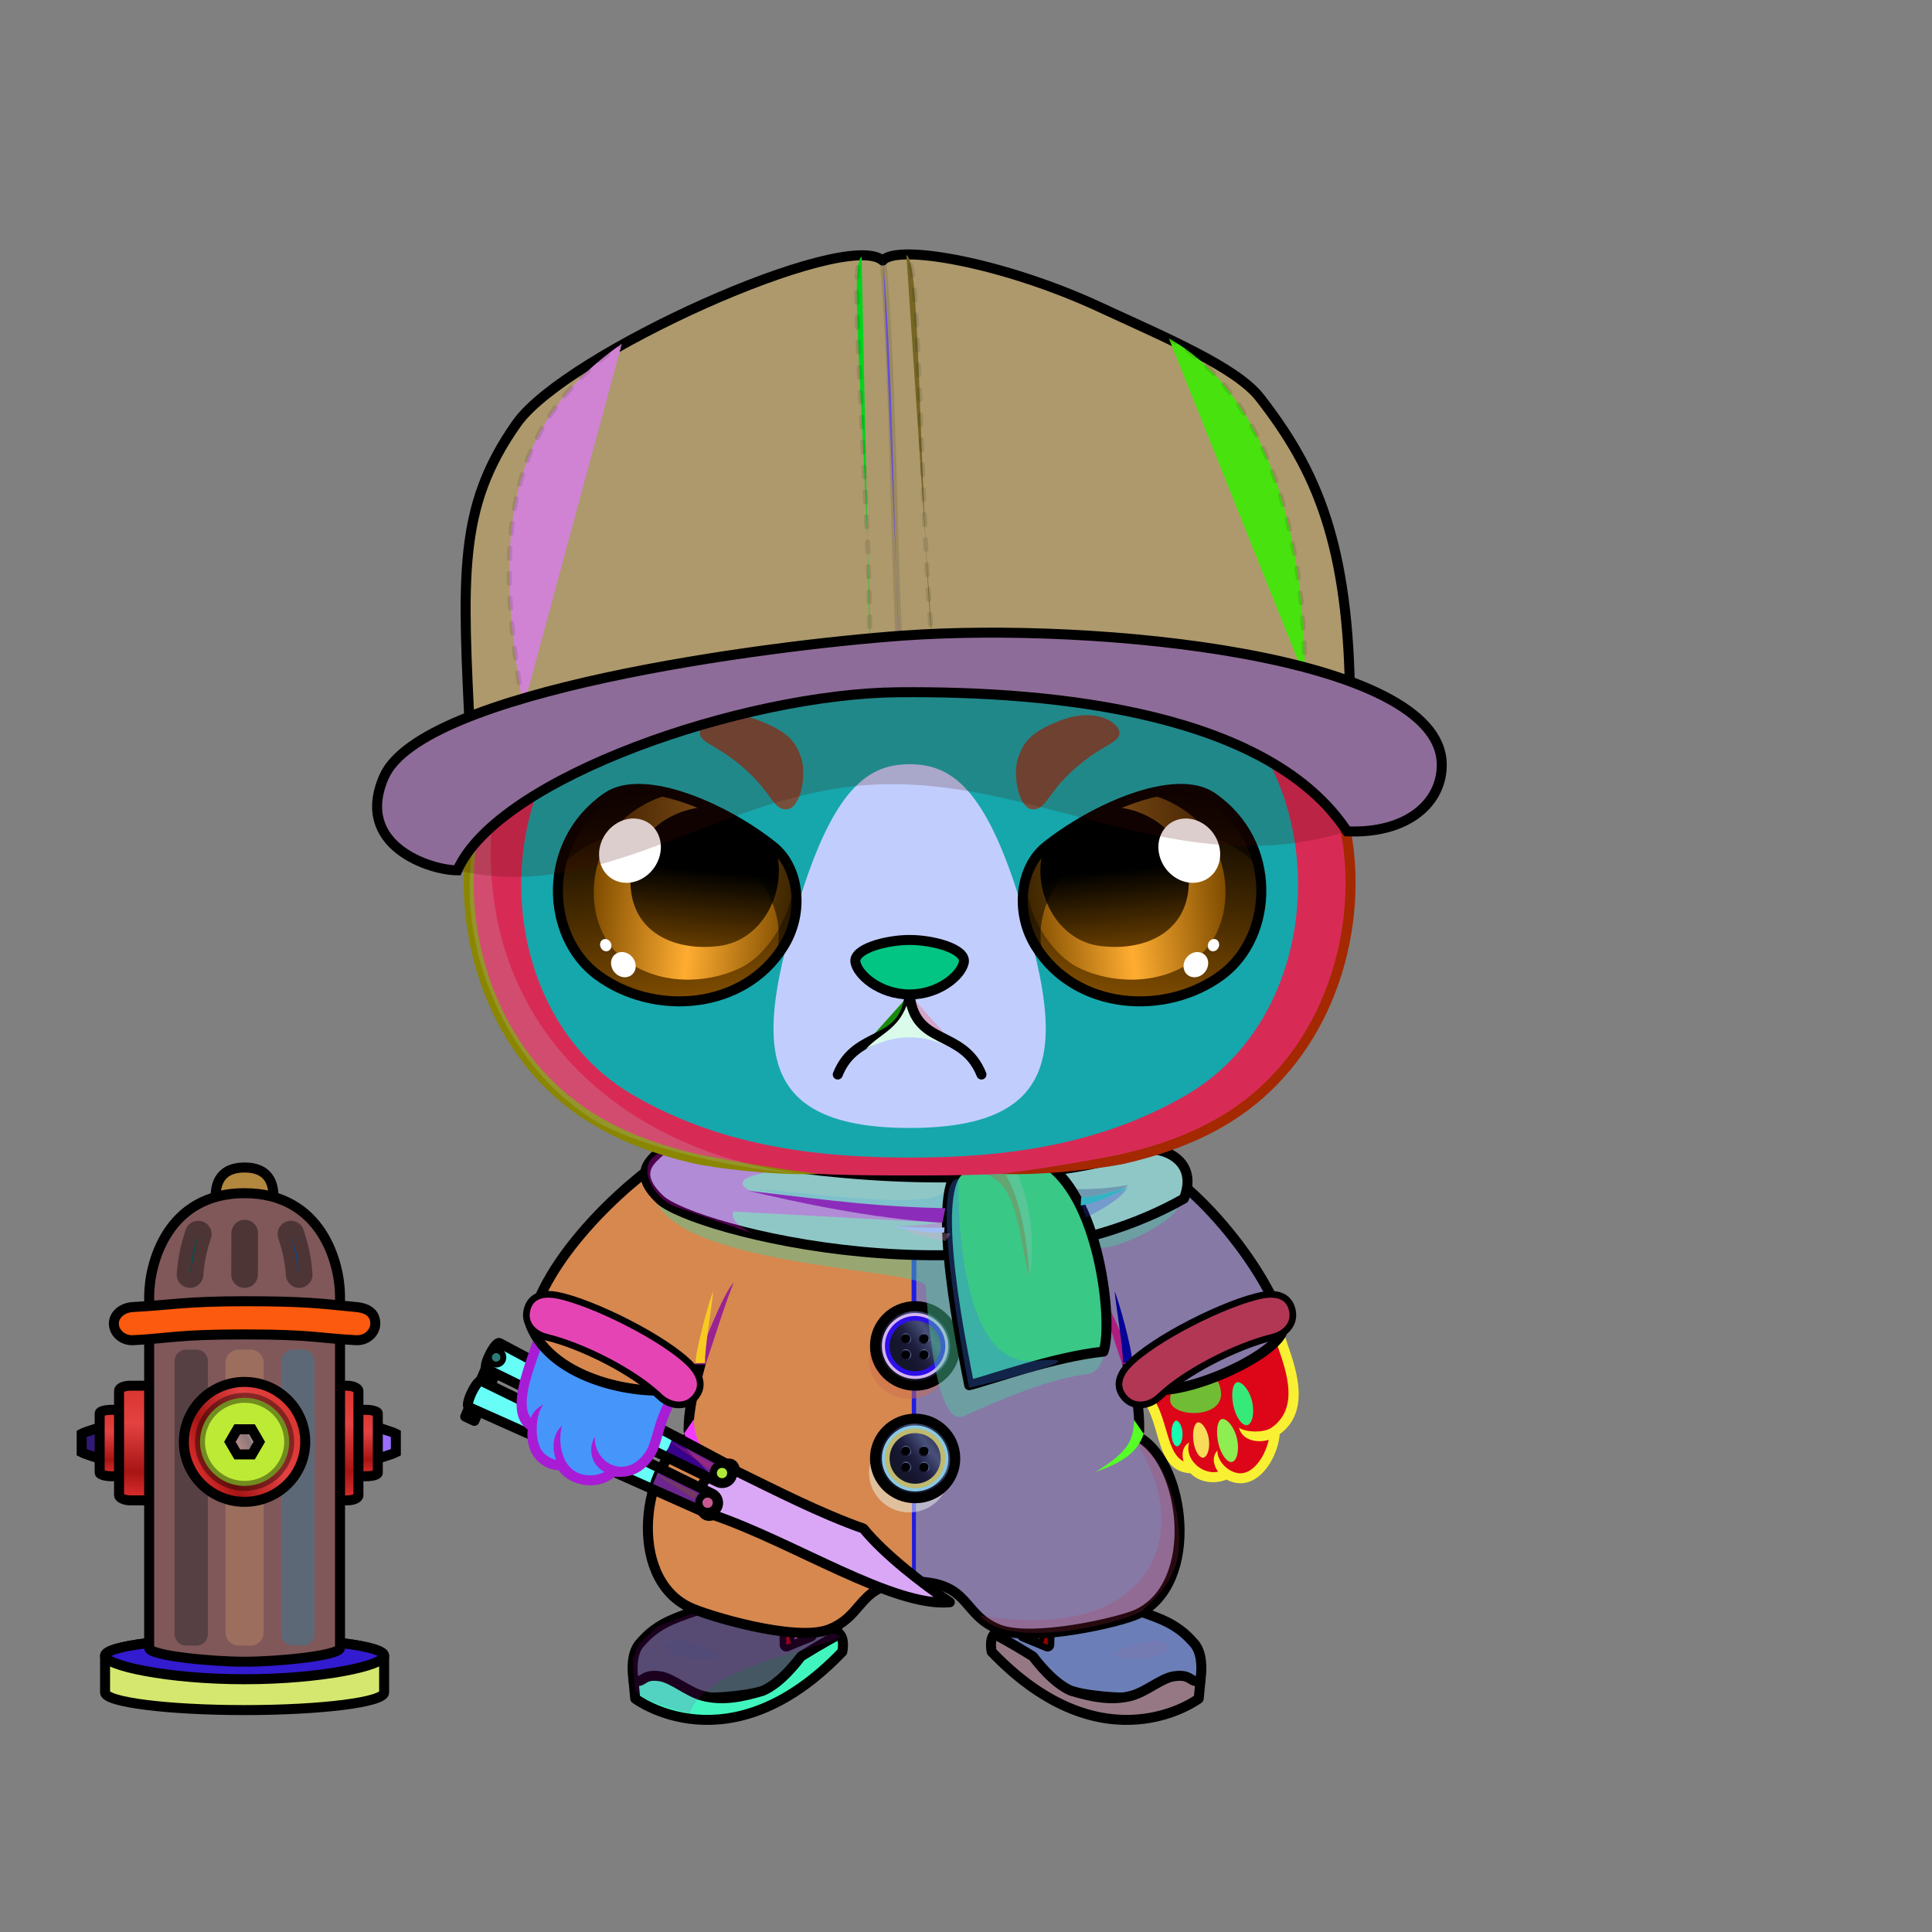 <svg xmlns="http://www.w3.org/2000/svg" xmlns:xlink="http://www.w3.org/1999/xlink" style="shape-rendering:geometricPrecision; text-rendering:geometricPrecision; image-rendering:optimizeQuality; fill-rule:evenodd; clip-rule:evenodd" version="1.1" viewBox="0 0 29000 29000" xml:space="preserve"><rect x="0" y="0" width="29000" height="29000" fill="#808080" stroke="none"/><defs><style type="text/css">.HairBack-Bear0fil22 {fill:none}
.Tail-Bear0fil22 {fill:none}
.RightPaw-Bear0fil457 {fill:#b7b7b7}
.RightPaw-Bear0fil32 {fill:black;fill-rule:nonzero}
.RightPaw-Bear0fil458 {fill:#A16A6A}
.Body-Bear0fil476 {fill:url(#Body-Bear0id267)}
.Body-Bear0fil14 {fill:black;fill-opacity:0.2}
.Body-Bear0fil32 {fill:black;fill-rule:nonzero}
.Body-Bear0fil22 {fill:none}
.Body-Bear0fil477 {fill:url(#Body-Bear0id310)}
.Head-Bear6fil522 {fill:url(#Head-Bear6id528)}
.Head-Bear6fil32 {fill:black;fill-rule:nonzero}
.Head-Bear6fil14 {fill:black;fill-opacity:0.2}
.Head-Bear6fil523 {fill:url(#Head-Bear6id824)}
.Head-Bear6fil524 {fill:url(#Head-Bear6id450)}
.Mouth-Bear8fil100 {fill:black}
.Mouth-Bear8fil22 {fill:none}
.Mouth-Bear8str0 {stroke:black;stroke-width:150;stroke-linecap:round;stroke-linejoin:round}
.Eyes-Bear10fil581 {fill:url(#Eyes-Bear10id835)}
.Eyes-Bear10fil582 {fill:url(#Eyes-Bear10id839)}
.Eyes-Bear10fil583 {fill:url(#Eyes-Bear10id864)}
.Eyes-Bear10fil152 {fill:white}
.Eyes-Bear10fil155 {fill:#95634c}
.Eyes-Bear10fil14 {fill:black;fill-opacity:0.2}
.Eyes-Bear10fil157 {fill:black;fill-opacity:0.502}
.Eyes-Bear10fil584 {fill:url(#Eyes-Bear10id832)}
.Eyes-Bear10fil585 {fill:url(#Eyes-Bear10id841)}
.Eyes-Bear10fil586 {fill:url(#Eyes-Bear10id870)}
.Eyes-Bear10fil22 {fill:none}
.Eyes-Bear10str4 {stroke:black;stroke-width:150}
.Moustache-Bear0fil22 {fill:none}
.Nose-Bear0fil598 {fill:url(#Nose-Bear0id451)}
.Nose-Bear0str0 {stroke:black;stroke-width:150;stroke-linecap:round;stroke-linejoin:round}
.BraceletSteel-Bigfil59new {fill:url(#BraceletSteel-Bigid697new);fill-rule:nonzero}
.BraceletSteel-Bigstr4new {stroke:black;stroke-width:100}
.BraceletSteel-Bigfil60new {fill:url(#BraceletSteel-Bigid663new);fill-rule:nonzero}
.HatG-Bigfil14new {fill:black;fill-opacity:0.2}
.HatG-Bigfil642new {fill:url(#HatG-Bigid529new)}
.HatG-Bigfil643new {fill:url(#HatG-Bigid343new)}
.HatG-Bigfil644new {fill:url(#HatG-Bigid342new)}
.HatG-Bigfil645new {fill:url(#HatG-Bigid427new)}
.HatG-Bigfil646new {fill:url(#HatG-Bigid254new)}
.HatG-Bigfil647new {fill:url(#HatG-Bigid437new)}
.HatG-Bigfil33new {fill:none}
.HatG-Bigstr0new {stroke:black;stroke-width:150;stroke-linecap:round;stroke-linejoin:round}
.HatG-Bigfil639new {fill:none}
.HatG-Bigstr19new {stroke:black;stroke-width:100;stroke-opacity:0.102}
.HatG-Bigstr20new {stroke:black;stroke-width:75;stroke-linecap:round;stroke-linejoin:round;stroke-dasharray:150 225;stroke-opacity:0.102}
.HatG-Bigstr6new {stroke:black;stroke-width:150}
.WeaponBflyKnifeBack-Bigfil23 {fill:black}
.WeaponBflyKnifeBack-Bigfil33 {fill:url(#WeaponBflyKnifeBack-Bigid4)}
.WeaponBflyKnifeBack-Bigstr0 {stroke:black;stroke-width:150;stroke-linecap:round;stroke-linejoin:round}
.WeaponBflyKnifeBack-Bigfil32 {fill:url(#WeaponBflyKnifeBack-Bigid23)}
.WeaponBflyKnifeBack-Bigstr1 {stroke:black;stroke-width:150}
.WeaponBflyKnife-Bigfil34 {fill:url(#WeaponBflyKnife-Bigid22)}
.WeaponBflyKnife-Bigfil27 {fill:white;fill-opacity:0.502}
.WeaponBflyKnife-Bigfil28 {fill:#820000}
.WeaponBflyKnife-Bigfil23 {fill:black}
.WeaponBflyKnife-Bigfil35 {fill:url(#WeaponBflyKnife-Bigid16)}
.WeaponBflyKnife-Bigfil36 {fill:url(#WeaponBflyKnife-Bigid7)}
.WeaponBflyKnife-Bigfil31 {fill:white;fill-opacity:0.302}
.WeaponBflyKnife-Bigfil14 {fill:none}
.WeaponBflyKnife-Bigstr0 {stroke:black;stroke-width:150;stroke-linecap:round;stroke-linejoin:round}
.LeftPawWeapon-Bear0fil0 {fill:#b7b7b7}
.LeftPawWeapon-Bear0fil1 {fill:black;fill-rule:nonzero}
.AccessoryWaterHydrantfil32 {fill:#FF9E9E;fill-opacity:0.502}
.AccessoryWaterHydrantfil35 {fill:black;fill-opacity:0.4}
.AccessoryWaterHydrantfil25 {fill:url(#AccessoryWaterHydrantid35)}
.AccessoryWaterHydrantstr2 {stroke:black;stroke-width:150;stroke-linecap:round}
.AccessoryWaterHydrantfil26 {fill:url(#AccessoryWaterHydrantid50)}
.AccessoryWaterHydrantfil27 {fill:url(#AccessoryWaterHydrantid32)}
.AccessoryWaterHydrantfil28 {fill:url(#AccessoryWaterHydrantid74)}
.AccessoryWaterHydrantfil29 {fill:url(#AccessoryWaterHydrantid66)}
.AccessoryWaterHydrantfil30 {fill:url(#AccessoryWaterHydrantid34)}
.AccessoryWaterHydrantfil31 {fill:url(#AccessoryWaterHydrantid70)}
.AccessoryWaterHydrantstr3 {stroke:black;stroke-width:150;stroke-linecap:round;stroke-linejoin:round}
.AccessoryWaterHydrantfil2 {fill:none}
.AccessoryWaterHydrantstr4 {stroke:black;stroke-width:150}
.AccessoryWaterHydrantfil33 {fill:url(#AccessoryWaterHydrantid38)}
.AccessoryWaterHydrantfil34 {fill:url(#AccessoryWaterHydrantid57)}
.AccessoryWaterHydrantfil36 {fill:url(#AccessoryWaterHydrantid60)}
.AccessoryWaterHydrantfil37 {fill:url(#AccessoryWaterHydrantid54)}
.AccessoryWaterHydrantfil38 {fill:url(#AccessoryWaterHydrantid58)}
.AccessoryWaterHydrantfil39 {fill:none}
.AccessoryWaterHydrantstr5 {stroke:black;stroke-width:150;stroke-opacity:0.4}
.AccessoryWaterHydrantfil40 {fill:url(#AccessoryWaterHydrantid68)}
.AccessoryWaterHydrantstr1 {stroke:black;stroke-width:150}
.AccessoryWaterHydrantstr6 {stroke:black;stroke-width:400;stroke-linecap:round;stroke-linejoin:round;stroke-opacity:0.4}
.NecklaceSnowman-Bigfil110 {fill:#fef4f4;fill-rule:nonzero;fill-opacity:0.051}
.NecklaceSnowman-Bigfil112 {fill:black;fill-rule:nonzero}
.NecklaceSnowman-Bigfil113 {fill:#990000}
.NecklaceSnowman-Bigfil168 {fill:url(#NecklaceSnowman-Bigid163)}
.NecklaceSnowman-Bigfil170 {fill:url(#NecklaceSnowman-Bigid168)}
.NecklaceSnowman-Bigfil117 {fill:#450000;fill-opacity:0.149}
.NecklaceSnowman-Bigfil171 {fill:url(#NecklaceSnowman-Bigid107)}
.NecklaceSnowman-Bigfil119 {fill:#224499;fill-opacity:0.2}
.NecklaceSnowman-Bigfil120 {fill:black}
.NecklaceSnowman-Bigfil121 {fill:#000040;fill-opacity:0.502}
.NecklaceSnowman-Bigfil173 {fill:url(#NecklaceSnowman-Bigid60)}
.NecklaceSnowman-Bigfil174 {fill:url(#NecklaceSnowman-Bigid185);fill-rule:nonzero}
.NecklaceSnowman-Bigfil175 {fill:url(#NecklaceSnowman-Bigid34)}
.NecklaceSnowman-Bigfil176 {fill:url(#NecklaceSnowman-Bigid39)}
.NecklaceSnowman-Bigfil127 {fill:#000003}
.NecklaceSnowman-Bigfil177 {fill:url(#NecklaceSnowman-Bigid29)}
.NecklaceSnowman-Bigfil178 {fill:url(#NecklaceSnowman-Bigid27)}
.NecklaceSnowman-Bigfil180 {fill:url(#NecklaceSnowman-Bigid59)}
.NecklaceSnowman-Bigfil181 {fill:url(#NecklaceSnowman-Bigid184);fill-rule:nonzero}
.NecklaceSnowman-Bigfil182 {fill:url(#NecklaceSnowman-Bigid33)}
.NecklaceSnowman-Bigfil183 {fill:url(#NecklaceSnowman-Bigid38)}
.NecklaceSnowman-Bigfil184 {fill:url(#NecklaceSnowman-Bigid28)}
.NecklaceSnowman-Bigfil185 {fill:url(#NecklaceSnowman-Bigid30)}
.NecklaceSnowman-Bigfil137 {fill:#06062E;fill-opacity:0.451}
.NecklaceSnowman-Bigfil186 {fill:url(#NecklaceSnowman-Bigid51)}
.NecklaceSnowman-Bigfil139 {fill:#F0EBEB}
.NecklaceSnowman-Bigfil140 {fill:#EBE6E6}
.NecklaceSnowman-Bigfil142 {fill:#F8DFDD;fill-opacity:0.502}
.NecklaceSnowman-Bigfil187 {fill:url(#NecklaceSnowman-Bigid54)}
.NecklaceSnowman-Bigfil143 {fill:#F8DFDD;fill-opacity:0.4}
.NecklaceSnowman-Bigfil144 {fill:#F8DFDD;fill-opacity:0.349}
.NecklaceSnowman-Bigfil145 {fill:#F8DFDD;fill-opacity:0.302}
.NecklaceSnowman-Bigfil146 {fill:black;fill-opacity:0.302}
.NecklaceSnowman-Bigfil107 {fill:#CC1400}
.NecklaceSnowman-Bigstr2 {stroke:black;stroke-width:150;stroke-linecap:round;stroke-linejoin:round;stroke-miterlimit:22.926}
.NecklaceSnowman-Bigfil108 {fill:none;fill-rule:nonzero}
.NecklaceSnowman-Bigfil167 {fill:url(#NecklaceSnowman-Bigid47)}
.NecklaceSnowman-Bigfil111 {fill:#EBEBFF}
.NecklaceSnowman-Bigstr0 {stroke:black;stroke-width:150;stroke-linecap:round;stroke-linejoin:round;stroke-miterlimit:22.926}
.NecklaceSnowman-Bigfil80 {fill:none}
.NecklaceSnowman-Bigstr3 {stroke:black;stroke-width:200;stroke-linecap:round;stroke-linejoin:round;stroke-miterlimit:22.926}
.NecklaceSnowman-Bigstr4 {stroke:black;stroke-width:20;stroke-linecap:round;stroke-linejoin:round;stroke-miterlimit:1145.92;stroke-dasharray:20 60}
.NecklaceSnowman-Bigfil169 {fill:url(#NecklaceSnowman-Bigid9)}
.NecklaceSnowman-Bigfil172 {fill:url(#NecklaceSnowman-Bigid65)}
.NecklaceSnowman-Bigfil179 {fill:url(#NecklaceSnowman-Bigid64)}
</style><linearGradient gradientUnits="objectBoundingBox" id="Body-Bear0id267" x1="50%" x2="50%" xlink:href="#Body-Bear0id266" y1="0%" y2="100%">
  </linearGradient><linearGradient gradientUnits="userSpaceOnUse" id="Body-Bear0id310" x1="13653.8" x2="13653.8" y1="17946" y2="23169.7">
   <stop offset="0" style="stop-opacity:1; stop-color:#f2dcdc"/>
   <stop offset="0.478" style="stop-opacity:1; stop-color:#fef4f4"/>
   <stop offset="1" style="stop-opacity:1; stop-color:#fef4f4"/>
  </linearGradient><linearGradient gradientUnits="objectBoundingBox" id="Head-Bear6id528" x1="50%" x2="50%" y1="0%" y2="100%">
   <stop offset="0" style="stop-opacity:1; stop-color:#d1d1d1"/>
   <stop offset="0.749" style="stop-opacity:1; stop-color:#b7b7b7"/>
   <stop offset="1" style="stop-opacity:1; stop-color:#918a8a"/>
  </linearGradient><linearGradient gradientUnits="userSpaceOnUse" id="Head-Bear6id824" x1="13653.8" x2="13653.8" xlink:href="#Head-Bear6id453" y1="17375.7" y2="8362.04">
  </linearGradient><linearGradient gradientUnits="userSpaceOnUse" id="Head-Bear6id450" x1="13653.8" x2="13653.8" xlink:href="#Head-Bear6id310" y1="16931" y2="11471.2">
  </linearGradient><linearGradient gradientUnits="userSpaceOnUse" id="Eyes-Bear10id835" x1="10347" x2="9983.65" xlink:href="#Eyes-Bear10id27" y1="15034" y2="11838.2">
  </linearGradient><linearGradient gradientUnits="userSpaceOnUse" id="Eyes-Bear10id839" x1="8947.59" x2="11869.4" xlink:href="#Eyes-Bear10id57" y1="13161.7" y2="13465.9">
  </linearGradient><linearGradient gradientUnits="userSpaceOnUse" id="Eyes-Bear10id864" x1="10672.3" x2="10481.9" xlink:href="#Eyes-Bear10id384" y1="12120.7" y2="14214.8">
  </linearGradient><linearGradient gradientUnits="userSpaceOnUse" id="Eyes-Bear10id832" x1="16960.7" x2="17324" xlink:href="#Eyes-Bear10id27" y1="15034" y2="11838.2">
  </linearGradient><linearGradient gradientUnits="userSpaceOnUse" id="Eyes-Bear10id841" x1="18360.1" x2="15438.3" xlink:href="#Eyes-Bear10id57" y1="13161.7" y2="13465.9">
  </linearGradient><linearGradient gradientUnits="userSpaceOnUse" id="Eyes-Bear10id870" x1="16635.4" x2="16825.7" xlink:href="#Eyes-Bear10id384" y1="12120.6" y2="14214.8">
  </linearGradient><linearGradient gradientUnits="userSpaceOnUse" id="Nose-Bear0id451" x1="13653.8" x2="13653.8" y1="14108.6" y2="14926.9">
   <stop offset="0" style="stop-opacity:1; stop-color:#FFCCCC"/>
   <stop offset="1" style="stop-opacity:1; stop-color:#453F2C"/>
  </linearGradient><linearGradient gradientUnits="userSpaceOnUse" id="BraceletSteel-Bigid697new" x1="8099.26" x2="10313.3" xlink:href="#BraceletSteel-Bigid663new" y1="19855.6" y2="20661.5">
  </linearGradient><linearGradient gradientUnits="userSpaceOnUse" id="HatG-Bigid529new" x1="8219.73" x2="12747.1" xlink:href="#HatG-Bigid47new" y1="10311.4" y2="4652.1">
  </linearGradient><linearGradient gradientUnits="userSpaceOnUse" id="HatG-Bigid343new" x1="7053.36" x2="8726.51" xlink:href="#HatG-Bigid170new" y1="10394.6" y2="6237.08">
  </linearGradient><linearGradient gradientUnits="userSpaceOnUse" id="HatG-Bigid342new" x1="14549" x2="18995" xlink:href="#HatG-Bigid49new" y1="9735.67" y2="4635.8">
  </linearGradient><linearGradient gradientUnits="userSpaceOnUse" id="HatG-Bigid427new" x1="18474.5" x2="20022.9" xlink:href="#HatG-Bigid170new" y1="9943.7" y2="6096.21">
  </linearGradient><linearGradient gradientUnits="userSpaceOnUse" id="HatG-Bigid254new" x1="13651.1" x2="13651.1" xlink:href="#HatG-Bigid3new" y1="9496.41" y2="13064.4">
  </linearGradient><linearGradient gradientUnits="userSpaceOnUse" id="HatG-Bigid437new" x1="20882.3" x2="6419.94" xlink:href="#HatG-Bigid56new" y1="9943.89" y2="11805.4">
  </linearGradient><linearGradient gradientUnits="userSpaceOnUse" id="WeaponBflyKnifeBack-Bigid4" x1="7396.97" x2="7498.27" y1="20414.6" y2="20335.1">
   <stop offset="0" style="stop-opacity:1; stop-color:#949494"/>
   <stop offset="1" style="stop-opacity:1; stop-color:#fef4f4"/>
  </linearGradient><linearGradient gradientUnits="userSpaceOnUse" id="WeaponBflyKnifeBack-Bigid23" x1="7213.45" x2="10800.5" xlink:href="#WeaponBflyKnifeBack-Bigid18" y1="21351.7" y2="21516.2">
  </linearGradient><linearGradient gradientUnits="userSpaceOnUse" id="WeaponBflyKnife-Bigid22" x1="11222.1" x2="13549.1" xlink:href="#WeaponBflyKnife-Bigid19" y1="23870" y2="22153.4">
  </linearGradient><linearGradient gradientUnits="userSpaceOnUse" id="WeaponBflyKnife-Bigid16" x1="10776.8" x2="10899.9" xlink:href="#WeaponBflyKnife-Bigid4" y1="22159.3" y2="22062.7">
  </linearGradient><linearGradient gradientUnits="userSpaceOnUse" id="WeaponBflyKnife-Bigid7" x1="10560" x2="10683.1" xlink:href="#WeaponBflyKnife-Bigid4" y1="22605" y2="22508.4">
  </linearGradient><linearGradient gradientUnits="userSpaceOnUse" id="AccessoryWaterHydrantid35" x1="1412.61" x2="1346.62" y1="21900.7" y2="21420.5">
   <stop offset="0" style="stop-opacity:1; stop-color:#C79191"/>
   <stop offset="0.49" style="stop-opacity:1; stop-color:#8C7777"/>
   <stop offset="1" style="stop-opacity:1; stop-color:#EDCFCE"/>
  </linearGradient><linearGradient gradientUnits="userSpaceOnUse" id="AccessoryWaterHydrantid50" x1="1822.86" x2="1822.86" xlink:href="#AccessoryWaterHydrantid32" y1="22158.9" y2="21162.2">
  </linearGradient><linearGradient gradientUnits="userSpaceOnUse" id="AccessoryWaterHydrantid74" x1="5820.44" x2="5754.45" xlink:href="#AccessoryWaterHydrantid35" y1="21900.7" y2="21420.5">
  </linearGradient><linearGradient gradientUnits="userSpaceOnUse" id="AccessoryWaterHydrantid66" x1="5344.2" x2="5344.2" xlink:href="#AccessoryWaterHydrantid32" y1="22158.9" y2="21162.2">
  </linearGradient><linearGradient gradientUnits="userSpaceOnUse" id="AccessoryWaterHydrantid34" x1="5014.59" x2="5014.59" xlink:href="#AccessoryWaterHydrantid32" y1="22521" y2="20800.2">
  </linearGradient><linearGradient gradientUnits="userSpaceOnUse" id="AccessoryWaterHydrantid70" x1="1577.12" x2="5765.73" xlink:href="#AccessoryWaterHydrantid57" y1="25128.7" y2="25128.7">
  </linearGradient><linearGradient gradientUnits="userSpaceOnUse" id="AccessoryWaterHydrantid38" x1="3236.42" x2="4106.43" y1="17865.7" y2="17865.7">
   <stop offset="0" style="stop-opacity:1; stop-color:#DF302F"/>
   <stop offset="0.278" style="stop-opacity:1; stop-color:#860203"/>
   <stop offset="0.561" style="stop-opacity:1; stop-color:#A61514"/>
   <stop offset="0.78" style="stop-opacity:1; stop-color:#FF8C96"/>
   <stop offset="1" style="stop-opacity:1; stop-color:#D9342E"/>
  </linearGradient><linearGradient gradientUnits="userSpaceOnUse" id="AccessoryWaterHydrantid60" x1="1709.43" x2="5633.42" xlink:href="#AccessoryWaterHydrantid57" y1="19824.4" y2="19824.4">
  </linearGradient><linearGradient gradientUnits="userSpaceOnUse" id="AccessoryWaterHydrantid54" x1="2866.92" x2="4475.93" xlink:href="#AccessoryWaterHydrantid32" y1="22066.7" y2="21218.5">
  </linearGradient><linearGradient gradientUnits="userSpaceOnUse" id="AccessoryWaterHydrantid58" x1="3278.19" x2="4064.66" xlink:href="#AccessoryWaterHydrantid32" y1="21849.9" y2="21435.3">
  </linearGradient><linearGradient gradientUnits="userSpaceOnUse" id="AccessoryWaterHydrantid68" x1="3485.88" x2="3856.97" y1="21740.4" y2="21544.8">
   <stop offset="0" style="stop-opacity:1; stop-color:#C79191"/>
   <stop offset="0.671" style="stop-opacity:1; stop-color:#8C7777"/>
   <stop offset="1" style="stop-opacity:1; stop-color:#EDCFCE"/>
  </linearGradient><linearGradient gradientUnits="userSpaceOnUse" id="NecklaceSnowman-Bigid163" x1="11773.93" x2="12305.56" y1="24009.14" y2="23874.29">
   <stop offset="0" style="stop-opacity:1; stop-color:#B0929B"/>
   <stop offset="0.478" style="stop-opacity:1; stop-color:#F2F2F2"/>
   <stop offset="1" style="stop-opacity:1; stop-color:#D6DAE3"/>
  </linearGradient><linearGradient gradientUnits="userSpaceOnUse" id="NecklaceSnowman-Bigid168" x1="15754.4" x2="15222.77" xlink:href="#NecklaceSnowman-Bigid163" y1="24009.14" y2="23874.29">
  </linearGradient><linearGradient gradientUnits="userSpaceOnUse" id="NecklaceSnowman-Bigid107" x1="10222.66" x2="17224.39" xlink:href="#NecklaceSnowman-Bigid69" y1="23036.63" y2="18868.04">
  </linearGradient><linearGradient gradientUnits="userSpaceOnUse" id="NecklaceSnowman-Bigid60" x1="13336.2" x2="14136.31" xlink:href="#NecklaceSnowman-Bigid5" y1="20499.69" y2="19906.53">
  </linearGradient><linearGradient gradientUnits="userSpaceOnUse" id="NecklaceSnowman-Bigid185" x1="13282.83" x2="14189.68" xlink:href="#NecklaceSnowman-Bigid181" y1="20203.11" y2="20203.11">
  </linearGradient><linearGradient gradientUnits="userSpaceOnUse" id="NecklaceSnowman-Bigid34" x1="13529.29" x2="13660.54" xlink:href="#NecklaceSnowman-Bigid5" y1="20142.69" y2="20046.19">
  </linearGradient><linearGradient gradientUnits="userSpaceOnUse" id="NecklaceSnowman-Bigid39" x1="13530.99" x2="13662.22" xlink:href="#NecklaceSnowman-Bigid5" y1="20382.2" y2="20285.7">
  </linearGradient><linearGradient gradientUnits="userSpaceOnUse" id="NecklaceSnowman-Bigid29" x1="13805.64" x2="13936.89" xlink:href="#NecklaceSnowman-Bigid5" y1="20142.69" y2="20046.19">
  </linearGradient><linearGradient gradientUnits="userSpaceOnUse" id="NecklaceSnowman-Bigid27" x1="13805.66" x2="13936.89" xlink:href="#NecklaceSnowman-Bigid5" y1="20382.5" y2="20286.01">
  </linearGradient><linearGradient gradientUnits="userSpaceOnUse" id="NecklaceSnowman-Bigid59" x1="13336.2" x2="14136.31" xlink:href="#NecklaceSnowman-Bigid5" y1="22188.15" y2="21594.99">
  </linearGradient><linearGradient gradientUnits="userSpaceOnUse" id="NecklaceSnowman-Bigid184" x1="13282.83" x2="14189.68" xlink:href="#NecklaceSnowman-Bigid181" y1="21891.57" y2="21891.57">
  </linearGradient><linearGradient gradientUnits="userSpaceOnUse" id="NecklaceSnowman-Bigid33" x1="13529.29" x2="13660.52" xlink:href="#NecklaceSnowman-Bigid5" y1="21831.15" y2="21734.65">
  </linearGradient><linearGradient gradientUnits="userSpaceOnUse" id="NecklaceSnowman-Bigid38" x1="13530.99" x2="13662.22" xlink:href="#NecklaceSnowman-Bigid5" y1="22070.66" y2="21974.16">
  </linearGradient><linearGradient gradientUnits="userSpaceOnUse" id="NecklaceSnowman-Bigid28" x1="13805.66" x2="13936.89" xlink:href="#NecklaceSnowman-Bigid5" y1="21831.15" y2="21734.65">
  </linearGradient><linearGradient gradientUnits="userSpaceOnUse" id="NecklaceSnowman-Bigid30" x1="13805.66" x2="13936.89" xlink:href="#NecklaceSnowman-Bigid5" y1="22070.96" y2="21974.46">
  </linearGradient><linearGradient gradientUnits="userSpaceOnUse" id="NecklaceSnowman-Bigid51" x1="9724.47" x2="17804.48" xlink:href="#NecklaceSnowman-Bigid0" y1="18032.14" y2="18032.14">
  </linearGradient><linearGradient gradientUnits="userSpaceOnUse" id="NecklaceSnowman-Bigid54" x1="14214.05" x2="16609.12" xlink:href="#NecklaceSnowman-Bigid0" y1="19093.99" y2="19093.99">
  </linearGradient><linearGradient gradientUnits="userSpaceOnUse" id="NecklaceSnowman-Bigid47" x1="9495.73" x2="12615.79" xlink:href="#NecklaceSnowman-Bigid0" y1="24611.3" y2="24611.3">
  </linearGradient><linearGradient gradientUnits="userSpaceOnUse" id="NecklaceSnowman-Bigid9" x1="14912.54" x2="18032.6" xlink:href="#NecklaceSnowman-Bigid0" y1="24611.3" y2="24611.3">
  </linearGradient><linearGradient gradientUnits="userSpaceOnUse" id="NecklaceSnowman-Bigid65" x1="13253.87" x2="14218.63" xlink:href="#NecklaceSnowman-Bigid2" y1="20560.97" y2="19845.26">
  </linearGradient><linearGradient gradientUnits="userSpaceOnUse" id="NecklaceSnowman-Bigid64" x1="13253.87" x2="14218.63" xlink:href="#NecklaceSnowman-Bigid2" y1="22249.42" y2="21533.72">
  </linearGradient><linearGradient gradientUnits="userSpaceOnUse" id="Body-Bear0id266" x1="13653.8" x2="13653.8" y1="17442" y2="23250.9">
   <stop offset="0" style="stop-opacity:1; stop-color:#918a8a"/>
   <stop offset="0.059" style="stop-opacity:1; stop-color:#918a8a"/>
   <stop offset="0.529" style="stop-opacity:1; stop-color:#b7b7b7"/>
   <stop offset="1" style="stop-opacity:1; stop-color:#d1d1d1"/>
  </linearGradient><linearGradient gradientUnits="userSpaceOnUse" id="Head-Bear6id453" x1="13653.8" x2="13653.8" y1="16305.8" y2="9413.82">
   <stop offset="0" style="stop-opacity:1; stop-color:#b7b7b7"/>
   <stop offset="0.678" style="stop-opacity:1; stop-color:#d1d1d1"/>
   <stop offset="1" style="stop-opacity:1; stop-color:#d1d1d1"/>
  </linearGradient><linearGradient gradientUnits="userSpaceOnUse" id="Head-Bear6id310" x1="13653.8" x2="13653.8" y1="17946" y2="23169.7">
   <stop offset="0" style="stop-opacity:1; stop-color:#f2dcdc"/>
   <stop offset="0.478" style="stop-opacity:1; stop-color:#fef4f4"/>
   <stop offset="1" style="stop-opacity:1; stop-color:#fef4f4"/>
  </linearGradient><linearGradient gradientUnits="userSpaceOnUse" id="Eyes-Bear10id27" x1="16937.6" x2="16937.6" y1="14961.3" y2="11448.6">
   <stop offset="0" style="stop-opacity:1; stop-color:#804d00"/>
   <stop offset="1" style="stop-opacity:1; stop-color:black"/>
  </linearGradient><linearGradient gradientUnits="objectBoundingBox" id="Eyes-Bear10id57" x1="100%" x2="0%" y1="50%" y2="50%">
   <stop offset="0" style="stop-opacity:1; stop-color:#804d00"/>
   <stop offset="0.502" style="stop-opacity:1; stop-color:#ffad31"/>
   <stop offset="1" style="stop-opacity:1; stop-color:#804d00"/>
  </linearGradient><linearGradient gradientUnits="userSpaceOnUse" id="Eyes-Bear10id384" x1="16417.8" x2="16417.8" y1="11784.3" y2="14068.5">
   <stop offset="0" style="stop-opacity:1; stop-color:black"/>
   <stop offset="0.45" style="stop-opacity:1; stop-color:black"/>
   <stop offset="1" style="stop-opacity:1; stop-color:#663d00"/>
  </linearGradient><linearGradient gradientUnits="userSpaceOnUse" id="BraceletSteel-Bigid663new" x1="19208.4" x2="16994.4" y1="19855.6" y2="20661.5">
   <stop offset="0" style="stop-opacity:1; stop-color:#424352"/>
   <stop offset="0.11" style="stop-opacity:1; stop-color:#848690"/>
   <stop offset="0.251" style="stop-opacity:1; stop-color:#FFFFFC"/>
   <stop offset="0.471" style="stop-opacity:1; stop-color:#8D8F99"/>
   <stop offset="0.78" style="stop-opacity:1; stop-color:#16171A"/>
   <stop offset="1" style="stop-opacity:1; stop-color:#42444D"/>
  </linearGradient><linearGradient gradientUnits="userSpaceOnUse" id="HatG-Bigid47new" x1="8773.38" x2="12925.9" y1="10563.5" y2="5372.75">
   <stop offset="0" style="stop-opacity:1; stop-color:#CCCCD0"/>
   <stop offset="1" style="stop-opacity:1; stop-color:#F2F2F6"/>
  </linearGradient><linearGradient gradientUnits="userSpaceOnUse" id="HatG-Bigid170new" x1="18179.1" x2="19599.3" y1="10226.2" y2="6697.29">
   <stop offset="0" style="stop-opacity:1; stop-color:#15153B"/>
   <stop offset="1" style="stop-opacity:1; stop-color:#4A47A1"/>
  </linearGradient><linearGradient gradientUnits="userSpaceOnUse" id="HatG-Bigid49new" x1="14578.6" x2="18656.5" y1="10035.4" y2="5357.8">
   <stop offset="0" style="stop-opacity:1; stop-color:#DBDBE0"/>
   <stop offset="0.749" style="stop-opacity:1; stop-color:white"/>
   <stop offset="1" style="stop-opacity:1; stop-color:white"/>
  </linearGradient><linearGradient gradientUnits="userSpaceOnUse" id="HatG-Bigid3new" x1="13755" x2="13755" y1="9815.97" y2="13088.5">
   <stop offset="0" style="stop-opacity:1; stop-color:#15153B"/>
   <stop offset="1" style="stop-opacity:1; stop-color:#080814"/>
  </linearGradient><linearGradient gradientUnits="userSpaceOnUse" id="HatG-Bigid56new" x1="20387.5" x2="7122.61" y1="10226.4" y2="11933.8">
   <stop offset="0" style="stop-opacity:1; stop-color:#6666CC"/>
   <stop offset="1" style="stop-opacity:1; stop-color:#3D3B78"/>
  </linearGradient><linearGradient gradientUnits="userSpaceOnUse" id="WeaponBflyKnifeBack-Bigid18" x1="8182.77" x2="11085" y1="21305.8" y2="22034">
   <stop offset="0" style="stop-opacity:1; stop-color:#993A3A"/>
   <stop offset="0.549" style="stop-opacity:1; stop-color:#820000"/>
   <stop offset="1" style="stop-opacity:1; stop-color:#820000"/>
  </linearGradient><linearGradient gradientUnits="userSpaceOnUse" id="WeaponBflyKnife-Bigid19" x1="10875" x2="13461.4" y1="23847.2" y2="23101">
   <stop offset="0" style="stop-opacity:1; stop-color:#6B6B6B"/>
   <stop offset="0.322" style="stop-opacity:1; stop-color:#EBEBEB"/>
   <stop offset="0.42" style="stop-opacity:1; stop-color:#B0B0B0"/>
   <stop offset="0.62" style="stop-opacity:1; stop-color:white"/>
   <stop offset="1" style="stop-opacity:1; stop-color:#878787"/>
  </linearGradient><linearGradient gradientUnits="userSpaceOnUse" id="WeaponBflyKnife-Bigid4" x1="7396.97" x2="7498.27" y1="20414.6" y2="20335.1">
   <stop offset="0" style="stop-opacity:1; stop-color:#949494"/>
   <stop offset="1" style="stop-opacity:1; stop-color:#fef4f4"/>
  </linearGradient><linearGradient gradientUnits="userSpaceOnUse" id="AccessoryWaterHydrantid32" x1="2152.47" x2="2152.47" y1="22521" y2="20800.2">
   <stop offset="0" style="stop-opacity:1; stop-color:#DF302F"/>
   <stop offset="0.251" style="stop-opacity:1; stop-color:#A61514"/>
   <stop offset="0.671" style="stop-opacity:1; stop-color:#E34242"/>
   <stop offset="1" style="stop-opacity:1; stop-color:#D9342E"/>
  </linearGradient><linearGradient gradientUnits="userSpaceOnUse" id="AccessoryWaterHydrantid57" x1="2239.15" x2="5103.7" y1="21426.4" y2="21426.4">
   <stop offset="0" style="stop-opacity:1; stop-color:#DF302F"/>
   <stop offset="0.278" style="stop-opacity:1; stop-color:#860203"/>
   <stop offset="0.561" style="stop-opacity:1; stop-color:#A61514"/>
   <stop offset="0.78" style="stop-opacity:1; stop-color:#FC606D"/>
   <stop offset="1" style="stop-opacity:1; stop-color:#D9342E"/>
  </linearGradient><linearGradient gradientUnits="userSpaceOnUse" id="NecklaceSnowman-Bigid69" x1="10555.39" x2="17075.57" y1="22838.64" y2="19246.08">
   <stop offset="0" style="stop-opacity:1; stop-color:#E8F6FF"/>
   <stop offset="0.122" style="stop-opacity:1; stop-color:#EAF5FA"/>
   <stop offset="0.38" style="stop-opacity:1; stop-color:#E5F5FC"/>
   <stop offset="1" style="stop-opacity:1; stop-color:#EDF4F5"/>
  </linearGradient><linearGradient gradientUnits="userSpaceOnUse" id="NecklaceSnowman-Bigid5" x1="13339.08" x2="14133.16" y1="20507.5" y2="19918.82">
   <stop offset="0" style="stop-opacity:1; stop-color:#0E1021"/>
   <stop offset="0.4" style="stop-opacity:1; stop-color:#1F2946"/>
   <stop offset="0.8" style="stop-opacity:1; stop-color:#6F78A8"/>
   <stop offset="1" style="stop-opacity:1; stop-color:#31436B"/>
  </linearGradient><linearGradient gradientUnits="objectBoundingBox" id="NecklaceSnowman-Bigid181" x1="0%" x2="100%" y1="50%" y2="50%">
   <stop offset="0" style="stop-opacity:1; stop-color:black"/>
   <stop offset="1" style="stop-opacity:1; stop-color:#161A3D"/>
  </linearGradient><linearGradient gradientUnits="userSpaceOnUse" id="NecklaceSnowman-Bigid0" x1="14210.32" x2="16587.29" y1="19112.42" y2="19112.42">
   <stop offset="0" style="stop-opacity:1; stop-color:#63231B"/>
   <stop offset="1" style="stop-opacity:1; stop-color:#D22424"/>
  </linearGradient><linearGradient gradientUnits="objectBoundingBox" id="NecklaceSnowman-Bigid2" x1="9.969%" x2="90.031%" y1="79.962%" y2="20.038%">
   <stop offset="0" style="stop-opacity:1; stop-color:#11121A"/>
   <stop offset="0.165" style="stop-opacity:1; stop-color:#141825"/>
   <stop offset="0.329" style="stop-opacity:1; stop-color:#15152E"/>
   <stop offset="0.49" style="stop-opacity:1; stop-color:#1D1D3D"/>
   <stop offset="0.722" style="stop-opacity:1; stop-color:#48507A"/>
   <stop offset="1" style="stop-opacity:1; stop-color:#171F30"/>
  </linearGradient></defs><g id="AccessoryWaterHydrant">
  <g id="_3081483343424">
   <path class="AccessoryWaterHydrantfil25 AccessoryWaterHydrantstr2" d="M1534 21913c-74,-37 -235,-75 -308,-113 0,-470 0,192 0,-279 73,-38 234,-75 308,-113 0,546 0,-41 0,505z" style="fill:#311977"/>
   <rect class="AccessoryWaterHydrantfil26 AccessoryWaterHydrantstr2" height="997" rx="179" ry="51" width="654" x="1496" y="21162"/>
   <rect class="AccessoryWaterHydrantfil27 AccessoryWaterHydrantstr2" height="1721" rx="169" ry="75" width="731" x="1787" y="20800"/>
   <path class="AccessoryWaterHydrantfil28 AccessoryWaterHydrantstr2" d="M5633 21913c74,-37 235,-75 309,-113 0,-470 0,192 0,-279 -74,-38 -235,-75 -309,-113 0,546 0,-41 0,505z" style="fill:#9a6efc"/>
   <rect class="AccessoryWaterHydrantfil29 AccessoryWaterHydrantstr2" height="997" rx="179" ry="51" width="654" x="5017" y="21162"/>
   <rect class="AccessoryWaterHydrantfil30 AccessoryWaterHydrantstr2" height="1721" rx="169" ry="75" width="731" x="4649" y="20800"/>
   <path class="AccessoryWaterHydrantfil31 AccessoryWaterHydrantstr3" d="M5766 25404l0 -550c0,-147 -938,-265 -2095,-265 -1156,0 -2094,118 -2094,265l0 550c0,146 938,265 2094,265 1157,0 2095,-119 2095,-265z" style="fill:#d6e76f"/>
   <path class="AccessoryWaterHydrantfil32" d="M3671 24589c1157,0 2095,118 2095,265 0,146 -938,352 -2095,352 -1156,0 -2094,-206 -2094,-352 0,-147 938,-265 2094,-265z" style="fill:#42f6dd"/>
   <path class="AccessoryWaterHydrantfil2 AccessoryWaterHydrantstr4" d="M3671 24589c1157,0 2095,118 2095,265 0,146 -938,352 -2095,352 -1156,0 -2094,-206 -2094,-352 0,-147 938,-265 2094,-265z" style="fill:#331bd0"/>
   <path class="AccessoryWaterHydrantfil33 AccessoryWaterHydrantstr3" d="M3671 17525c-415,0 -435,312 -435,457 0,145 0,114 0,222 0,15 83,-54 435,-54 353,0 435,69 435,54 0,-108 0,-77 0,-222 0,-145 -19,-457 -435,-457z" style="fill:#b2883e"/>
   <path class="AccessoryWaterHydrantfil34 AccessoryWaterHydrantstr3" d="M3671 17910c-1161,0 -1432,1058 -1432,1550l0 480 0 273 0 4523c0,115 924,207 1432,207 509,0 1433,-92 1433,-207l0 -4523 0 -273 0 -480c0,-492 -271,-1550 -1433,-1550z" style="fill:#80585a"/>
   <path class="AccessoryWaterHydrantfil35" d="M3583 24701l177 0c109,0 198,-88 198,-197l0 -4049c0,-108 -89,-197 -198,-197l-177 0c-109,0 -198,89 -198,197l0 4049c0,109 89,197 198,197z" style="fill:#c58f65"/>
   <path class="AccessoryWaterHydrantfil35" d="M4394 24701l156 0c95,0 173,-77 173,-172l0 -4098c0,-96 -78,-173 -173,-173l-156 0c-95,0 -173,77 -173,173l0 4098c0,95 78,172 173,172z" style="fill:#2880a3"/>
   <path class="AccessoryWaterHydrantfil35" d="M2793 24701l155 0c96,0 173,-77 173,-172l0 -4098c0,-96 -77,-173 -173,-173l-155 0c-95,0 -173,77 -173,173l0 4098c0,95 78,172 173,172z" style="fill:#1a1d23"/>
   <path class="AccessoryWaterHydrantfil36 AccessoryWaterHydrantstr3" d="M1996 20117c559,-29 654,-87 1675,-87 1021,0 1117,58 1676,87 157,8 286,-112 286,-249 0,0 0,0 0,0 0,-137 -85,-230 -286,-249 -556,-55 -791,-87 -1676,-87 -885,0 -1116,58 -1675,87 -157,8 -287,112 -287,249 0,0 0,0 0,0 0,137 130,257 287,249z" style="fill:#fc5a0e"/>
   <ellipse class="AccessoryWaterHydrantfil37 AccessoryWaterHydrantstr4" cx="3671" cy="21643" rx="911" ry="900"/>
   <ellipse class="AccessoryWaterHydrantfil38 AccessoryWaterHydrantstr4" cx="3671" cy="21643" rx="445" ry="440"/>
   <path class="AccessoryWaterHydrantfil39 AccessoryWaterHydrantstr5" d="M3671 22304c370,0 670,-296 670,-661 0,-366 -300,-662 -670,-662 -369,0 -669,296 -669,662 0,365 300,661 669,661z" style="fill:#bdeb35"/>
   <polygon class="AccessoryWaterHydrantfil40 AccessoryWaterHydrantstr1" points="3892,21643 3837,21737 3782,21831 3671,21831 3561,21831 3506,21737 3451,21643 3506,21548 3561,21454 3671,21454 3782,21454 3837,21548 "/>
   <path class="AccessoryWaterHydrantfil39 AccessoryWaterHydrantstr6" d="M2852 19132c23,-315 94,-510 124,-608" style="fill:#02867f"/>
   <path class="AccessoryWaterHydrantfil39 AccessoryWaterHydrantstr6" d="M4491 19132c-23,-315 -94,-510 -124,-608" style="fill:#2670c7"/>
   <line class="AccessoryWaterHydrantfil39 AccessoryWaterHydrantstr6" x1="3671" x2="3673" y1="19132" y2="18510"/>
  </g>
 </g><g id="HairBack-Bear0">
 <animateTransform additive="sum" attributeName="transform" dur="10" repeatCount="indefinite" type="translate" values="0;0 200;0;0 200;0;0 200;0;0 200;0"/>
  <rect class="HairBack-Bear0fil22" height="998" width="1061" x="13124" y="20899"/>
 </g><g id="Tail-Bear0">
  <rect class="Tail-Bear0fil22" height="1129" width="1129" x="13089" y="21055"/>
 </g><g id="Body-Bear0">
 <animateTransform additive="sum" attributeName="transform" dur="10" repeatCount="indefinite" type="translate" values="0;0 200;0;0 200;0;0 200;0;0 200;0"/>
  <path class="Body-Bear0fil476" d="M13654 23351c1692,-3 2768,-307 3233,-1926 302,-1052 -330,-2764 -1019,-3983 -551,110 -1409,139 -2214,150 -806,-11 -1663,-40 -2215,-150 -688,1219 -1321,2931 -1018,3983 465,1619 1541,1923 3233,1926z" style="fill:#4646c9"/>
  <path class="Body-Bear0fil14" d="M11416 22901c-455,-288 -787,-750 -995,-1476 -211,-735 34,-1792 435,-2779 -591,2230 70,3628 560,4255z" style="fill:#1f8c32"/>
  <path class="Body-Bear0fil32" d="M11416 22901c-539,-241 -960,-968 -1067,-1455 -108,-487 -59,-1102 131,-1659 -71,577 -87,1191 13,1618 104,444 495,1184 923,1496z" style="fill:#f17a3b"/>
  <path class="Body-Bear0fil22" d="M12621 22856c-1016,-156 -1749,-629 -1932,-1889 -2,-17 -5,-34 -7,-51l0 -4c-2,-16 -4,-32 -5,-48l-1 -7c-1,-15 -3,-31 -4,-46l0 -8c-2,-15 -3,-30 -3,-46l-1 -8c-1,-16 -1,-31 -2,-47l0 -6c-1,-17 -1,-34 -1,-51l0 -5c0,-17 0,-34 0,-50l0 -8c0,-15 0,-31 1,-47l0 -9c1,-15 1,-30 2,-46l0 -11c1,-14 2,-29 3,-44l1 -12c1,-15 2,-29 3,-44l1 -13c1,-15 3,-31 4,-46l2 -14c1,-15 3,-30 5,-44l1 -15c2,-14 4,-27 5,-41l3 -18c2,-13 3,-26 5,-39l3 -18c2,-12 4,-25 6,-38 1,-7 2,-14 4,-22 2,-12 4,-25 6,-37l4 -23c2,-11 4,-23 6,-34 2,-9 4,-18 6,-28 2,-10 4,-21 6,-32 2,-9 4,-18 6,-27 2,-11 4,-21 7,-32l6 -27c2,-11 4,-21 7,-31 3,-13 6,-25 9,-37l5 -21c3,-14 6,-27 9,-40l5 -18c4,-14 7,-28 11,-42l4 -15c4,-15 8,-30 12,-46l3 -8c4,-16 9,-33 14,-49l1 -7m15 -50l9 -28c5,-17 10,-34 15,-52l2 -5c6,-17 11,-34 17,-51l1 -6c6,-18 12,-36 18,-54l0 -1c-142,1971 409,3124 1703,3596" style="fill:#5f2d3d"/>
  <path class="Body-Bear0fil22" d="M12621 22856c-1016,-156 -1749,-629 -1932,-1889 -2,-17 -5,-34 -7,-51l0 -4c-2,-16 -4,-32 -5,-48l-1 -7c-1,-15 -3,-31 -4,-46l0 -8c-2,-15 -3,-30 -3,-46l-1 -8c-1,-16 -1,-31 -2,-47l0 -6c-1,-17 -1,-34 -1,-51l0 -5c0,-17 0,-34 0,-50l0 -8c0,-15 0,-31 1,-47l0 -9c1,-15 1,-30 2,-46l0 -11c1,-14 2,-29 3,-44l1 -12c1,-15 2,-29 3,-44l1 -13c1,-15 3,-31 4,-46l2 -14c1,-15 3,-30 5,-44l1 -15c2,-14 4,-27 5,-41l3 -18c2,-13 3,-26 5,-39l3 -18c2,-12 4,-25 6,-38 1,-7 2,-14 4,-22 2,-12 4,-25 6,-37l4 -23c2,-11 4,-23 6,-34 2,-9 4,-18 6,-28 2,-10 4,-21 6,-32 2,-9 4,-18 6,-27 2,-11 4,-21 7,-32l6 -27c2,-11 4,-21 7,-31 3,-13 6,-25 9,-37l5 -21c3,-14 6,-27 9,-40l5 -18c4,-14 7,-28 11,-42l4 -15c4,-15 8,-30 12,-46l3 -8c4,-16 9,-33 14,-49l1 -7m15 -50l9 -28c5,-17 10,-34 15,-52l2 -5c6,-17 11,-34 17,-51l1 -6c6,-18 12,-36 18,-54l0 -1c-142,1971 409,3124 1703,3596" style="fill:#f07c72"/>
  <path class="Body-Bear0fil14" d="M15892 22901c455,-288 786,-750 995,-1476 211,-735 -34,-1792 -436,-2779 592,2230 -69,3628 -559,4255z" style="fill:#e4184b"/>
  <path class="Body-Bear0fil32" d="M15892 22901c539,-241 960,-968 1067,-1455 107,-487 59,-1102 -132,-1659 72,577 87,1191 -12,1618 -104,444 -496,1184 -923,1496z" style="fill:#004f85"/>
  <path class="Body-Bear0fil477" d="M13654 17946c1091,13 2253,769 2652,2305 383,1476 -497,2906 -2652,2919 -2155,-13 -3035,-1443 -2652,-2919 398,-1536 1561,-2292 2652,-2305z" style="fill:#8e5ef3"/>
 </g><g id="WeaponBflyKnifeBack-Big">
 <animateTransform additive="sum" attributeName="transform" dur="10" repeatCount="indefinite" type="translate" values="0;0 200;0;0 200;0;0 200;0;0 200;0"/>
  <g id="_2367108368768">
   <polygon class="WeaponBflyKnifeBack-Bigfil23 WeaponBflyKnifeBack-Bigstr0" points="7552,20362 7120,21328 6983,21264 7396,20296 "/>
   <path class="WeaponBflyKnifeBack-Bigfil32 WeaponBflyKnifeBack-Bigstr1" d="M10772 22246c-1155,-564 -2310,-1129 -3465,-1694 -71,-36 129,-426 191,-392l3408 1813c73,39 107,128 70,204 -37,75 -128,106 -204,69zm-78 176c-1155,-564 -2310,-1129 -3466,-1693 -71,-34 -257,363 -191,392l3524 1574c75,34 166,7 203,-69 37,-75 5,-167 -70,-204z" style="fill:#66fef7"/>
   <circle class="WeaponBflyKnifeBack-Bigfil23" r="48" transform="matrix(3.111 -0.598 0.598 3.111 7447.61 20374.8)"/>
   <path class="WeaponBflyKnifeBack-Bigfil33" d="M7436 20312c34,-6 68,16 74,51 7,34 -16,68 -50,74 -35,7 -68,-16 -75,-50 -7,-35 16,-68 51,-75z" style="fill:#2d7b79"/>
  </g>
 </g><g id="RightPaw-Bear0">
 <animateTransform additive="sum" attributeName="transform" dur="10" repeatCount="indefinite" type="translate" values="0;0 200;0;0 200;0;0 200;0;0 200;0"/>
  <path class="RightPaw-Bear0fil457" d="M19212 20074c101,319 446,1074 -76,1413 -8,341 -321,891 -722,638 -151,80 -387,68 -509,-83 -446,-4 -409,-537 -607,-929 295,-982 1641,-506 1914,-1039z" style="fill:#dd0518"/>
  <path class="RightPaw-Bear0fil32" d="M19190 20003c89,-30 112,105 135,170 130,372 354,1015 -116,1354 -11,143 -66,311 -153,448 -99,155 -252,294 -446,289 -65,-1 -132,-19 -200,-55 -176,73 -404,47 -540,-94 -338,-20 -419,-297 -509,-605 -35,-123 -73,-250 -129,-363 -19,-37 -94,-221 -57,-240 16,-8 67,4 101,36 47,44 78,115 89,136 63,125 102,260 140,389 60,206 115,395 261,468 -29,-101 -22,-219 84,-284 -76,237 182,489 434,440 -65,-93 -101,-219 -10,-319 -6,164 172,338 339,342 137,3 248,-112 316,-220 55,-87 95,-188 116,-282 -169,50 -397,13 -448,-183 104,74 378,78 488,1 414,-287 232,-827 98,-1209 -22,-63 -77,-193 7,-219z" style="fill:#f9f033"/>
  <path class="RightPaw-Bear0fil458" d="M18721 21392c-70,15 -168,-109 -207,-290 -38,-180 -13,-339 57,-354 70,-15 188,120 226,300 39,181 -7,329 -76,344z" style="fill:#36ea79"/>
  <path class="RightPaw-Bear0fil458" d="M18493 21944c-70,15 -168,-109 -207,-289 -38,-181 -13,-340 57,-355 70,-14 188,120 226,301 39,180 -7,328 -76,343z" style="fill:#8ded51"/>
  <path class="RightPaw-Bear0fil458" d="M18061 21880c-58,7 -128,-100 -147,-248 -19,-148 13,-275 70,-282 57,-7 143,110 162,258 19,148 -28,265 -85,272z" style="fill:#f7dc59"/>
  <path class="RightPaw-Bear0fil458" d="M17668 21710c-41,0 -83,-82 -84,-190 -2,-107 31,-195 72,-195 42,-1 94,90 95,197 2,108 -41,187 -83,188z" style="fill:#14ffb0"/>
  <path class="RightPaw-Bear0fil458" d="M18328 20905c28,402 -757,372 -764,113 -13,-411 729,-626 764,-113z" style="fill:#71bc35"/>
 </g><g id="LeftPawWeapon-Bear0">
 <animateTransform additive="sum" attributeName="transform" dur="10" repeatCount="indefinite" type="translate" values="0;0 200;0;0 200;0;0 200;0;0 200;0"/>
  <path class="LeftPawWeapon-Bear0fil0" d="M8064 20167c-174,495 -396,1082 -60,1254 -63,251 76,575 425,576 127,228 534,319 775,91 176,20 369,-1 539,-240 138,-193 112,-466 371,-913 -594,-215 -1455,-553 -2050,-768z" style="fill:#4695fb"/>
  <path class="LeftPawWeapon-Bear0fil1" d="M7994 20142c14,-39 56,-59 95,-45 39,13 60,56 46,95l-20 56c-143,405 -301,846 -145,1036 15,-73 101,-165 188,-199 -121,132 -139,518 -27,687 44,65 128,121 216,143 -61,-167 -60,-383 89,-514 -69,241 -15,680 345,738 98,16 202,3 292,-46 -183,-92 -260,-325 -144,-530 -19,280 242,531 522,432 78,-28 156,-85 231,-190 53,-75 81,-170 114,-288 46,-161 104,-362 254,-620 20,-35 66,-48 102,-27 36,21 48,67 27,102 -140,242 -195,432 -239,586 -37,131 -68,238 -136,333 -95,134 -198,208 -303,245 -93,33 -184,37 -272,30 -27,22 -55,41 -84,57 -120,67 -259,85 -387,64 -129,-21 -249,-80 -331,-167 -14,-15 -28,-32 -40,-49 -34,-3 -65,-8 -95,-15 -127,-32 -223,-107 -286,-201 -76,-115 -102,-257 -85,-397 -314,-220 -119,-772 53,-1260l20 -56z" style="fill:#a81cd6"/>
 </g><g id="NecklaceSnowman-Big">
  <g>
   <g>
    <g>
     <g>
      <polygon class="NecklaceSnowman-Bigfil107 NecklaceSnowman-Bigstr2" points="12230.88,25100.19 12229.87,24832.17 11964.87,25036.71 "/>
      <path class="NecklaceSnowman-Bigfil108 NecklaceSnowman-Bigstr2" d="M12558.35 24656.84c-72.54,34.26 -203.53,100.77 -347.62,189.44 -217.65,135.02 -270.04,192.45 -332.52,248.88 -22.16,19.14 -179.35,197.49 -394.98,272.05 -483.65,166.26 -1382.45,272.06 -1888.27,-22.17" style="fill:#d97758"/>
      <path class="NecklaceSnowman-Bigfil108 NecklaceSnowman-Bigstr2" d="M12461.62 24213.49c0,0 -405.06,68.52 -394.98,635.81" style="fill:#66e1b6"/>
      <path class="NecklaceSnowman-Bigfil167 NecklaceSnowman-Bigstr2" d="M9513.44 25240.21c0,0 -78.43,-392.05 94.88,-577.45 55.42,-58.44 172.66,-213.05 460.3,-342.54 171.82,-77.34 370.06,-138.44 509.57,-184.23 29.22,-30.23 -253.5,-199.34 -278.69,-343.43 574.34,314.38 1886.04,-7.3 2316.29,-53.65 -101.77,136.03 -122.93,256.94 -143.08,390.95 -23.18,146.11 92.7,229.74 115.87,438.31 -13.1,24.19 -549.15,295.24 -563.25,317.4 -286.17,463.5 -632.79,514.89 -632.79,514.89 0,0 -1178.81,269 -1879.1,-160.25z" style="fill:#465764"/>
     </g>
     <path class="NecklaceSnowman-Bigfil110" d="M9971.69 24720.08c143.08,262.99 905.84,201.52 823.22,108.82 -104.79,-116.88 -550.16,-205.55 -620.69,-205.55 -120.83,16.24 -172.34,53.82 -202.53,96.73z" style="fill:#1159cc"/>
     <path class="NecklaceSnowman-Bigfil111 NecklaceSnowman-Bigstr0" d="M9508.5 25219.68l26.66 277.25c0,0 1411.42,1068.6 3108.54,-703.81 19.49,-118.67 10.98,-208.74 -39.92,-266.82 -46.28,27.06 -223.52,116.57 -578.59,336.13 -50.98,63.36 -298.15,398.99 -575.86,517.21 -299.38,89.31 -600.79,155.56 -904.86,74.3 -217.92,-58.23 -445.98,-260.98 -631.02,-291.3 -286.09,-46.88 -246.92,120.52 -404.95,57.04z" style="fill:#41f6be"/>
     <path class="NecklaceSnowman-Bigfil112" d="M10560.64 24224.71c-36.52,-19.88 -50,-65.63 -30.12,-102.14 19.88,-36.52 60.29,-71.33 96.8,-51.45 327.58,176.11 369.11,194.44 961.42,213.08 -357.69,128.37 -870.83,25.2 -1028.1,-59.49z" style="fill:#3172a5"/>
     <g>
      <polygon class="NecklaceSnowman-Bigfil80 NecklaceSnowman-Bigstr3" points="11803.48,24689.12 12163.35,24540.59 12122.04,23892 11785.79,23941.5 "/>
      <polygon class="NecklaceSnowman-Bigfil113" id="1" points="11803.48,24689.12 12163.35,24540.59 12122.04,23892 11785.79,23941.5 "/>
     </g>
     <g>
      <path class="NecklaceSnowman-Bigfil80 NecklaceSnowman-Bigstr0" d="M12011.09 23904.8c4.75,217.08 15.05,433.05 31.85,648.53l-114.89 50.47c-14.19,-225.82 -22.67,-453.43 -25.66,-681.97l52.02 -8.15 56.68 -8.88z" style="fill:#a46c43"/>
      <path class="NecklaceSnowman-Bigfil168" d="M12011.09 23904.8c4.75,217.08 15.05,433.05 31.85,648.53l-114.89 50.47c-14.19,-225.82 -22.67,-453.43 -25.66,-681.97l52.02 -8.15 56.68 -8.88z" id="1" style="fill:#cd78bd"/>
     </g>
     <path class="NecklaceSnowman-Bigfil80 NecklaceSnowman-Bigstr4" d="M11998.61 24641.35c0,0 -55.24,-710.13 -33.39,-741.78" style="fill:#121b16"/>
    </g>
    <g>
     <g>
      <polygon class="NecklaceSnowman-Bigfil107 NecklaceSnowman-Bigstr2" points="15297.45,25100.19 15298.46,24832.17 15563.46,25036.71 "/>
      <path class="NecklaceSnowman-Bigfil108 NecklaceSnowman-Bigstr2" d="M14969.98 24656.84c72.54,34.26 203.53,100.77 347.62,189.44 217.65,135.02 270.04,192.45 332.52,248.88 22.16,19.14 179.35,197.49 394.98,272.05 483.65,166.26 1382.45,272.06 1888.27,-22.17" style="fill:#6e6145"/>
      <path class="NecklaceSnowman-Bigfil108 NecklaceSnowman-Bigstr2" d="M15066.71 24213.49c0,0 405.06,68.52 394.98,635.81" style="fill:#4d5a26"/>
      <path class="NecklaceSnowman-Bigfil169 NecklaceSnowman-Bigstr2" d="M18014.89 25240.21c0,0 78.43,-392.05 -94.88,-577.45 -55.42,-58.44 -172.66,-213.05 -460.3,-342.54 -171.82,-77.34 -370.06,-138.44 -509.57,-184.23 -29.22,-30.23 253.5,-199.34 278.69,-343.43 -574.34,314.38 -1886.04,-7.3 -2316.29,-53.65 101.77,136.03 122.93,256.94 143.08,390.95 23.18,146.11 -92.7,229.74 -115.87,438.31 13.1,24.19 549.15,295.24 563.25,317.4 286.17,463.5 632.79,514.89 632.79,514.89 0,0 1178.81,269 1879.1,-160.25z" style="fill:#6b7eb7"/>
     </g>
     <path class="NecklaceSnowman-Bigfil110" d="M17556.64 24720.08c-143.08,262.99 -905.84,201.52 -823.22,108.82 104.79,-116.88 550.16,-205.55 620.69,-205.55 120.83,16.24 172.34,53.82 202.53,96.73z" style="fill:#fe415a"/>
     <path class="NecklaceSnowman-Bigfil111 NecklaceSnowman-Bigstr0" d="M18019.83 25219.68l-26.66 277.25c0,0 -1411.41,1068.6 -3108.54,-703.81 -19.49,-118.67 -10.98,-208.74 39.92,-266.82 46.28,27.06 223.52,116.57 578.59,336.13 50.98,63.36 298.15,398.99 575.86,517.21 299.38,89.31 600.79,155.56 904.86,74.3 217.92,-58.23 445.98,-260.98 631.02,-291.3 286.09,-46.88 246.92,120.52 404.95,57.04z" style="fill:#967885"/>
     <path class="NecklaceSnowman-Bigfil112" d="M16967.69 24224.71c36.52,-19.88 50,-65.63 30.12,-102.14 -19.88,-36.52 -60.29,-71.33 -96.8,-51.45 -327.58,176.11 -369.11,194.44 -961.42,213.08 357.69,128.37 870.83,25.2 1028.1,-59.49z" style="fill:#41b4ca"/>
     <g>
      <polygon class="NecklaceSnowman-Bigfil80 NecklaceSnowman-Bigstr3" points="15724.85,24689.12 15364.98,24540.59 15406.29,23892 15742.54,23941.5 "/>
      <polygon class="NecklaceSnowman-Bigfil113" id="1" points="15724.85,24689.12 15364.98,24540.59 15406.29,23892 15742.54,23941.5 "/>
     </g>
     <g>
      <path class="NecklaceSnowman-Bigfil80 NecklaceSnowman-Bigstr0" d="M15517.24 23904.8c-4.75,217.08 -15.05,433.05 -31.85,648.53l114.89 50.47c14.19,-225.82 22.67,-453.43 25.66,-681.97l-52.02 -8.15 -56.68 -8.88z" style="fill:#551957"/>
      <path class="NecklaceSnowman-Bigfil170" d="M15517.24 23904.8c-4.75,217.08 -15.05,433.05 -31.85,648.53l114.89 50.47c14.19,-225.82 22.67,-453.43 25.66,-681.97l-52.02 -8.15 -56.68 -8.88z" id="1" style="fill:#9f6673"/>
     </g>
     <path class="NecklaceSnowman-Bigfil80 NecklaceSnowman-Bigstr4" d="M15529.72 24641.35c0,0 55.24,-710.13 33.39,-741.78" style="fill:#dcf2cc"/>
    </g>
    <path class="NecklaceSnowman-Bigfil117" d="M9608.69 25455.91c0,0 255.19,156.02 746.48,261.27 278,-849.18 2817.2,-1093.69 2135.55,-1194.59l-2087.57 -309.03 -527.86 197.29 -287.93 266.59 -90.64 239.94 37.32 458.55 74.65 79.98z" style="fill:#b608cf"/>
   </g>
   <g>
    <animateTransform additive="sum" attributeName="transform" dur="10" repeatCount="indefinite" type="translate" values="0;0 200;0;0 200;0;0 200;0;0 200;0"/>
    <g>
    <path class="NecklaceSnowman-Bigfil171" d="M13761.14 18579.21c-969.21,-1.11 -1982.14,-261.11 -2085.75,-862.67 -727.06,-100.19 -1229.87,-348.99 -1422.14,-328.46 -704.18,75.22 -2074.36,1573.74 -2273.96,2547.68 411.08,765.83 1590.19,1033.06 2191.5,906.89 351.84,-73.82 223.8,-332.87 348.81,-382.66 -138.38,357.29 -187.11,676.76 -182.92,1020.03 13.23,27.63 35.65,76.29 4.07,93.63 -692.23,380.04 -930.68,2089.72 12.88,2548.85 259.65,126.33 1586.13,529.65 2086.83,336.55 652.79,-251.75 384.26,-766.46 1306.4,-719.08 922.15,47.37 693.52,504.62 1249.65,719.08 500.69,193.09 1843.18,-140.9 2102.82,-267.24 943.57,-459.12 689.11,-2238.12 -3.11,-2618.16 -31.58,-17.33 -9.16,-66 4.07,-93.63 4.19,-343.27 -44.54,-662.74 -182.92,-1020.03 183.22,171.5 7.58,303.56 359.41,377.37 601.3,126.16 1828.02,-440.05 1974.53,-906.9 -199.6,-968.65 -1284.01,-2017.39 -2057,-2515.92 -162.48,-104.79 -705.67,201.81 -1432.73,302 -103.61,601.56 -1031.58,861.56 -2000.44,862.67z" style="fill:#201ddf"/>
    <path class="NecklaceSnowman-Bigfil119" d="M10422.54 21638.14c-956.73,1633.76 920,2984.53 2005.85,2760.06 -302.75,213.23 -1880.57,-97.3 -2324.01,-469.06 -226.32,-189.71 -219.41,-375.23 -366.37,-634.96 -109,-130.49 -120.38,-1483.18 684.53,-1656.04z" style="fill:#863d63"/>
    <path class="NecklaceSnowman-Bigfil119" d="M10960.28 19371.22c-655.99,2059.76 -381.2,2353.78 631.55,2942.67 -841.07,-281.39 -927.1,-432.64 -1265.43,-824.81 60.26,-618.73 338.69,-1748.95 633.88,-2117.86z" style="fill:#32f6b0"/>
    <path class="NecklaceSnowman-Bigfil119" d="M9783.8 17799.28c-1468.23,1272.74 -1142.17,2718.55 604.54,2907.45 -249.43,223.89 -1018.86,161.24 -1551.32,-65.28 -198.34,-84.38 -341.25,-190.93 -497.05,-305.16 -74.33,-54.49 -317.52,-295.41 -351.88,-356.15 -101.59,-121.6 830.72,-1971.29 1675.05,-2275.77 61.56,-22.2 59.58,100.75 120.66,94.91z" style="fill:#008d91"/>
    <path class="NecklaceSnowman-Bigfil119" d="M16917.03 18916.74c-145.62,520.31 -96.8,721.8 7.18,970.82 156.31,374.31 684.84,744.52 1021.2,813.06 -324.06,165.23 -924.26,249.77 -1005.55,-137.91 -135.87,-647.95 -166.61,-691.36 -508.97,-1305.01 27.45,-3.97 239.18,270.84 254.73,186.5 36.74,-199.25 87.38,-352.26 231.41,-527.46z" style="fill:#92aa08"/>
    <path class="NecklaceSnowman-Bigfil80 NecklaceSnowman-Bigstr2" d="M13682.04 18579.24c-971.09,0 -1881.49,-265.18 -1985.32,-868.03 -727.06,-100.19 -1455.61,-502.01 -1618.1,-397.21 -772.99,498.54 -1915.6,1605.48 -2115.2,2579.42 331.71,837.27 1669.55,1075.39 2270.86,949.23 216.89,-100.28 203.96,-174.12 285.31,-382.66 -93.4,353.33 -187.1,676.76 -182.91,1020.03 13.23,27.63 35.65,76.3 4.07,93.63 -692.22,380.04 -941.36,2089.73 2.21,2548.85 259.64,126.33 1596.8,529.65 2097.5,336.55 556.14,-214.47 423.68,-699.49 1249.65,-719.08" style="fill:#d6884f"/>
    <path class="NecklaceSnowman-Bigfil120" d="M10436.66 20479.18c108.23,-241.83 419.41,-1081.7 579.86,-1227.74 -87.72,173.12 -339.66,987.41 -426.03,1227.75l-153.83 -0.01z" style="fill:#992392"/>
    <path class="NecklaceSnowman-Bigfil120" d="M10440.62 20461.42c-0.28,-192.08 202.43,-935.54 265.15,-1079.78 -6.56,140.56 -136.47,891.92 -122.18,1076.53l-142.97 3.25z" style="fill:#f8ca21"/>
    <path class="NecklaceSnowman-Bigfil119" d="M16439.1 19415.22c655.99,2059.77 381.2,2353.79 -631.55,2942.67 841.07,-281.39 927.1,-432.64 1265.42,-824.81 -60.26,-618.73 -338.69,-1748.95 -633.87,-2117.86z" style="fill:#f9a1ee"/>
    <path class="NecklaceSnowman-Bigfil80 NecklaceSnowman-Bigstr2" d="M13754.93 18579.24c971.09,0 1881.49,-265.18 1985.32,-868.03 727.06,-100.19 1145.44,-360.37 1333.84,-317.05 741.24,170.47 1956.44,1647.02 2187.79,2515.13 44,366.31 -1442.01,1070.08 -2043.31,943.94 -351.81,-73.81 -176.19,-343.45 -301.2,-393.24 138.38,357.29 187.11,676.76 182.92,1020.03 -13.23,27.63 -35.61,76.32 -4.07,93.63 692.2,380 930.65,2190.52 -12.88,2649.61 -259.61,126.3 -1586.16,428.86 -2086.83,235.79 -556.11,-214.44 -423.68,-699.49 -1249.65,-719.08" style="fill:#8679a6"/>
    <path class="NecklaceSnowman-Bigfil120" d="M17018.84 20460.66c-108.23,-241.83 -437.94,-1063.18 -598.39,-1209.22 87.72,173.12 339.66,987.41 426.03,1227.75l172.36 -18.53z" style="fill:#af1d7f"/>
    <path class="NecklaceSnowman-Bigfil120" d="M16995.02 20443.56c0.28,-192.08 -201.1,-917.68 -263.82,-1061.92 6.56,140.56 136.47,891.92 122.18,1076.53l141.64 -14.61z" style="fill:#060496"/>
    <g>
     <g>
      <path class="NecklaceSnowman-Bigfil121" d="M13647.4 19801.44c332.76,0 602.52,267.37 602.52,597.18 0,329.81 -269.76,597.18 -602.52,597.18 -332.75,0 -602.51,-267.37 -602.51,-597.18 0,-329.81 269.76,-597.18 602.51,-597.18z" style="fill:#cc6f50"/>
      <g>
       <ellipse class="NecklaceSnowman-Bigfil172 NecklaceSnowman-Bigstr2" cx="13736.25" cy="20203.11" rx="602.51" ry="597.18"/>
       <path class="NecklaceSnowman-Bigfil173" d="M13736.25 19707.74c137.74,0 262.57,55.46 353.02,145.1 90.46,89.67 146.43,213.53 146.43,350.27 0,136.75 -55.97,260.6 -146.43,350.27 -90.45,89.64 -215.28,145.1 -353.02,145.1 -137.73,0 -262.57,-55.46 -353.01,-145.1 -90.46,-89.67 -146.43,-213.52 -146.43,-350.27 0,-136.74 55.97,-260.6 146.43,-350.27 90.44,-89.64 215.28,-145.1 353.01,-145.1zm298.99 199.42c-76.41,-75.73 -182.12,-122.58 -298.99,-122.58 -116.86,0 -222.57,46.85 -298.98,122.58 -76.37,75.7 -123.62,180.35 -123.62,295.95 0,115.61 47.25,220.25 123.62,295.95 76.41,75.73 182.12,122.58 298.98,122.58 116.87,0 222.58,-46.85 298.99,-122.58 76.37,-75.7 123.62,-180.34 123.62,-295.95 0,-115.6 -47.25,-220.25 -123.62,-295.95z" style="fill:#d5b4f1"/>
       <path class="NecklaceSnowman-Bigfil174" d="M13736.25 19753.39c125.05,0 238.38,50.34 320.49,131.73 82.13,81.4 132.94,193.85 132.94,317.99 0,124.15 -50.81,236.59 -132.94,317.99 -82.11,81.39 -195.44,131.73 -320.49,131.73 -125.04,0 -238.37,-50.34 -320.48,-131.73 -82.13,-81.4 -132.94,-193.84 -132.94,-317.99 0,-124.14 50.81,-236.59 132.94,-317.99 82.11,-81.39 195.44,-131.73 320.48,-131.73zm271.44 181.04c-69.37,-68.75 -165.34,-111.28 -271.44,-111.28 -106.09,0 -202.06,42.53 -271.43,111.28 -69.34,68.73 -112.23,163.73 -112.23,268.68 0,104.95 42.89,199.96 112.23,268.68 69.37,68.75 165.34,111.29 271.43,111.29 106.1,0 202.07,-42.54 271.44,-111.29 69.34,-68.72 112.23,-163.73 112.23,-268.68 0,-104.95 -42.89,-199.95 -112.23,-268.68z" style="fill:#2c0fe9"/>
       <g>
        <circle class="NecklaceSnowman-Bigfil175" cx="13594.91" cy="20094.44" r="81.44"/>
        <circle class="NecklaceSnowman-Bigfil176" cx="13596.6" cy="20333.95" r="81.44"/>
        <circle class="NecklaceSnowman-Bigfil127" cx="13596.59" cy="20093.06" r="67"/>
        <circle class="NecklaceSnowman-Bigfil177" cx="13871.27" cy="20094.44" r="81.44"/>
        <circle class="NecklaceSnowman-Bigfil127" cx="13871.27" cy="20093.06" r="67"/>
        <circle class="NecklaceSnowman-Bigfil127" cx="13596.59" cy="20334.25" r="67"/>
        <circle class="NecklaceSnowman-Bigfil178" cx="13871.27" cy="20334.25" r="81.44"/>
        <circle class="NecklaceSnowman-Bigfil127" cx="13871.27" cy="20334.25" r="67"/>
       </g>
      </g>
     </g>
     <g>
      <path class="NecklaceSnowman-Bigfil121" d="M13647.4 21507.66c332.76,0 602.52,267.37 602.52,597.18 0,329.81 -269.76,597.18 -602.52,597.18 -332.75,0 -602.51,-267.37 -602.51,-597.18 0,-329.81 269.76,-597.18 602.51,-597.18z" style="fill:#eaf5ec"/>
      <g>
       <ellipse class="NecklaceSnowman-Bigfil179 NecklaceSnowman-Bigstr2" cx="13736.25" cy="21891.57" rx="602.51" ry="597.18"/>
       <path class="NecklaceSnowman-Bigfil180" d="M13736.25 21396.2c137.74,0 262.57,55.46 353.02,145.1 90.46,89.67 146.43,213.53 146.43,350.27 0,136.75 -55.97,260.6 -146.43,350.27 -90.45,89.64 -215.28,145.1 -353.02,145.1 -137.73,0 -262.57,-55.46 -353.01,-145.1 -90.46,-89.67 -146.43,-213.52 -146.43,-350.27 0,-136.74 55.97,-260.6 146.43,-350.27 90.44,-89.64 215.28,-145.1 353.01,-145.1zm298.99 199.42c-76.41,-75.73 -182.12,-122.58 -298.99,-122.58 -116.86,0 -222.57,46.85 -298.98,122.58 -76.37,75.7 -123.62,180.34 -123.62,295.95 0,115.6 47.25,220.25 123.62,295.95 76.41,75.73 182.12,122.58 298.98,122.58 116.87,0 222.58,-46.85 298.99,-122.58 76.37,-75.7 123.62,-180.35 123.62,-295.95 0,-115.61 -47.25,-220.25 -123.62,-295.95z" style="fill:#89c9e6"/>
       <path class="NecklaceSnowman-Bigfil181" d="M13736.25 21441.85c125.05,0 238.38,50.34 320.49,131.73 82.13,81.4 132.94,193.85 132.94,317.99 0,124.15 -50.81,236.59 -132.94,317.99 -82.11,81.39 -195.44,131.73 -320.49,131.73 -125.04,0 -238.37,-50.34 -320.48,-131.73 -82.13,-81.4 -132.94,-193.84 -132.94,-317.99 0,-124.14 50.81,-236.59 132.94,-317.99 82.11,-81.39 195.44,-131.73 320.48,-131.73zm271.44 181.04c-69.37,-68.75 -165.34,-111.29 -271.44,-111.29 -106.09,0 -202.06,42.54 -271.43,111.29 -69.34,68.73 -112.23,163.73 -112.23,268.68 0,104.95 42.89,199.95 112.23,268.68 69.37,68.75 165.34,111.29 271.43,111.29 106.1,0 202.07,-42.54 271.44,-111.29 69.34,-68.73 112.23,-163.73 112.23,-268.68 0,-104.95 -42.89,-199.95 -112.23,-268.68z" style="fill:#bfba6f"/>
       <g>
        <circle class="NecklaceSnowman-Bigfil182" cx="13594.91" cy="21782.9" r="81.44"/>
        <circle class="NecklaceSnowman-Bigfil183" cx="13596.6" cy="22022.41" r="81.44"/>
        <circle class="NecklaceSnowman-Bigfil127" cx="13596.59" cy="21781.52" r="67"/>
        <circle class="NecklaceSnowman-Bigfil184" cx="13871.27" cy="21782.9" r="81.44"/>
        <circle class="NecklaceSnowman-Bigfil127" cx="13871.27" cy="21781.52" r="67"/>
        <circle class="NecklaceSnowman-Bigfil127" cx="13596.59" cy="22022.71" r="67"/>
        <circle class="NecklaceSnowman-Bigfil185" cx="13871.27" cy="22022.71" r="81.44"/>
        <circle class="NecklaceSnowman-Bigfil127" cx="13871.27" cy="22022.71" r="67"/>
       </g>
      </g>
     </g>
    </g>
    <g>
     <path class="NecklaceSnowman-Bigfil137" d="M13897.29 19321.98c122.98,-283.11 -3907.94,-273.07 -4094.95,-1423.63 220.3,-93.98 220.55,236.23 554.53,330.57 333.98,94.35 591.84,298.59 1125.04,362.57 533.2,63.99 943.76,159.97 2708.64,239.95 1764.87,79.97 3407.16,-826.47 3407.16,-826.47 147.94,111.5 49.27,194.36 -58.83,283.64 -202.94,167.59 -764.72,461.06 -1050.22,441.51 -10.66,117.31 111.65,733.62 127.98,1087.72 18.6,403.15 -58.23,775.55 -285.76,805.69 -488.67,64.73 -1026.77,255.02 -1868.36,633.94 -457.1,205.8 -565.23,-1935.49 -565.23,-1935.49z" style="fill:#4ecc9d"/>
     <path class="NecklaceSnowman-Bigfil186" d="M10057.8 17265.63c-183.64,34.67 -596.34,274.46 -90.65,735.81 505.69,461.35 4863.93,1535.91 7785.85,0.31 245.27,-618.51 -450.17,-793.19 -734.43,-710.73 -416.63,120.86 -947.47,250.3 -1404,301.49 -2012.13,225.59 -3813.33,-53.62 -5556.77,-326.88z" style="fill:#651429"/>
     <g>
      <path class="NecklaceSnowman-Bigfil139" d="M11957.05 17564.78l693.16 98.88c0,0 -271.04,290.59 -119.97,380.94 151.07,90.35 -75.54,657.68 -75.54,657.68l-662.05 -128.62 248.83 -574.24c0,0 -271.05,-186.14 -84.43,-434.64z" style="fill:#e297ec"/>
      <path class="NecklaceSnowman-Bigfil139" d="M10651.83 17395.93l638.79 101.28c0,0 -260.01,303.22 -132.42,379.53 127.6,76.32 -77.14,555.51 -77.14,555.51l-568.09 -184.17 250.17 -387.28c0,0 -268.93,-254.98 -111.31,-464.87z" style="fill:#6262d0"/>
      <path class="NecklaceSnowman-Bigfil140" d="M10153.78 17280.66l140.06 65.85c0,0 -334.16,218.8 -232.88,327.63 55.04,59.13 -17.27,205.12 -94.78,326.17 -485.06,-438.54 -89.67,-683.38 91.62,-734.68l95.98 15.03z" style="fill:#9bcd0f"/>
      <path class="NecklaceSnowman-Bigfil139" d="M13213.27 17718.33l700.17 1.18c0,0 -227.84,325.57 -65.64,393.96 162.2,68.39 16.97,661.79 16.97,661.79l-673.52 -34.99 166.27 -603.34c0,0 -294.37,-146.5 -144.25,-418.6z" style="fill:#881666"/>
      <path class="NecklaceSnowman-Bigfil139" d="M16944.77 17271.17l-537.27 150.87c0,0 247.02,410.68 109.77,484.73 -137.25,74.05 129.22,530.15 129.22,530.15l642.29 -235.16 -231.3 -437.53c42.34,-60.86 69.2,-263.16 -112.71,-493.06z" style="fill:#fa685b"/>
     </g>
     <path class="NecklaceSnowman-Bigfil142" d="M17128.94 17308.08c306.84,-51.91 817.2,64.82 603.9,639.78l-391.06 202.04c100.16,-83.38 237.94,-540.87 -212.84,-841.82z" style="fill:#24f2ba"/>
     <path class="NecklaceSnowman-Bigfil80 NecklaceSnowman-Bigstr2" d="M9978.45 17212.58c-118.67,143.45 -553.74,341.18 -69.95,794.19 483.79,453.01 4951.69,1636.41 7863.03,-15.6 245.27,-618.51 -407.85,-843.46 -752.96,-700.15 -400.63,166.36 -947.61,250.36 -1404,301.49 -2012.07,225.45 -3903.26,-53.74 -5636.12,-379.93z" style="fill:#8fc7c7"/>
     <path class="NecklaceSnowman-Bigfil187" d="M16563.5 20288.47c-735.81,74.67 -1711.3,429.16 -2015.23,503.8 -95.47,-499.43 -596.57,-2856.84 -154.69,-3215.5 197.74,-160.5 414.38,-84.67 686.18,-116.75 183.77,-21.69 407.19,-110.03 553.93,-34.01 870.2,450.8 1082.8,2444.17 929.81,2862.46z" style="fill:#dcaa14"/>
     <g>
      <path class="NecklaceSnowman-Bigfil139" d="M14227.83 18680.71l61.07 592.81c0,0 1111.02,-471.11 1153.31,-321.02 42.3,150.1 1026.75,16.05 1026.75,16.05l-122.25 -489.03 -896.67 75.63c-142.18,-293.26 -846.54,14.59 -1222.21,125.56z" style="fill:#bcf26a"/>
      <path class="NecklaceSnowman-Bigfil139" d="M14432.22 19827.08l87.74 690.57c0,0 919.95,-431.13 1126.65,-418.78 206.7,12.35 960.09,11.61 960.09,11.61l-42.26 -551.24c-411.63,24.04 -675.09,107.96 -932.23,83.22 -314.19,-30.21 -641.95,19.78 -1199.99,184.62z" style="fill:#10012a"/>
      <path class="NecklaceSnowman-Bigfil139" d="M14298.92 17720.85l-53.91 416.71c0,0 895.36,-329.33 925.71,-221.58 30.36,107.75 910.38,-6.25 910.38,-6.25l-261.05 -333.29 -643.72 54.29c-102.05,-210.54 -607.71,10.48 -877.41,90.12z" style="fill:#ea3315"/>
     </g>
     <path class="NecklaceSnowman-Bigfil142" d="M15748.56 17592.9c183.9,101.25 965.87,1784.03 517.2,2649.98 133.29,-10.66 245.28,-26.65 245.28,-26.65 47.99,-207.94 31.97,-1940.83 -762.48,-2623.33z" style="fill:#bbf48e"/>
     <path class="NecklaceSnowman-Bigfil80 NecklaceSnowman-Bigstr2" d="M16563.5 20288.47c-735.81,74.67 -1711.3,429.16 -2015.23,503.8 -95.47,-499.43 -596.57,-2856.84 -154.69,-3215.5 197.74,-160.5 414.38,-84.67 686.18,-116.75 183.77,-21.69 407.19,-110.03 553.93,-34.01 870.2,450.8 1082.8,2444.17 929.81,2862.46z" style="fill:#3ac886"/>
     <path class="NecklaceSnowman-Bigfil143" d="M16165.85 17847.53c0,0 45.34,61.33 78.66,139.97 180.84,-31.3 497.44,-100.22 636.22,-157.34 18.23,-7.51 26.23,-21.38 37.9,-28.1 13.51,-7.79 20.22,-6.49 23.03,-13.19 -467.89,75.97 -775.81,58.66 -775.81,58.66z" style="fill:#3a5995"/>
     <path class="NecklaceSnowman-Bigfil144" d="M15446.91 19154.56c10.41,-218.52 -120.62,-1247.95 -348.99,-1534.22 -15.97,-20.04 -39.95,-67.23 -61.76,-78.23 -23.53,-11.84 -45.02,13.14 -63.81,10.2 -138.62,-13.32 -361.67,-12.45 -423.88,34.65 746.17,-7.2 708.08,847.14 898.44,1567.6z" style="fill:#b4644e"/>
     <path class="NecklaceSnowman-Bigfil144" d="M15216.42 17516.25c-0.93,0.13 42.52,48.62 40.75,51.84 213.16,-50.48 358.09,-20.18 516.45,44.8 -24.67,-10.82 -108.43,-98.38 -208.36,-132.18 -68.23,-20.61 -226.44,2.84 -348.84,35.54z" style="fill:#b97568"/>
     <path class="NecklaceSnowman-Bigfil145" d="M11304.09 17840.11c763.81,169.3 1776.86,274.62 2837.93,330.58 0,-90.65 25.32,-229.27 19.99,-271.92 -270.14,247.05 -1878.63,24.87 -2857.92,-58.66z" style="fill:#5ab4d5"/>
     <path class="NecklaceSnowman-Bigfil143" d="M13455.95 18407.46l677.53 27.63 5.06 -107.89c-83.62,48.08 -303.8,64.52 -682.59,80.26z" style="fill:#d564d8"/>
     <path class="NecklaceSnowman-Bigfil146" d="M11774.71 17558.8c-934.82,-107.54 -1175.41,-181.27 -1365.02,-218.61 -95.75,-18.86 -238.39,-92.91 -382.14,-69 -517.9,86.17 -313.65,642.04 83.58,831.47l1194.37 415.89c-230.34,-110.73 -340.6,-217.33 -297.28,-332.69l3112.47 167.34 -2844.8 -471.16c-217.8,-101.46 -230.59,-241.24 498.82,-323.24z" style="fill:#ff03fa"/>
     <path class="NecklaceSnowman-Bigfil146" d="M14387.34 17697.4c0,0 -85.3,2836.61 1130.39,2729.97 1215.68,-106.65 -970.43,405.23 -970.43,405.23 0,0 -639.83,-3177.85 -159.96,-3135.2z" style="fill:#3c77f3"/>
     <path class="NecklaceSnowman-Bigfil146" d="M16229.47 18081.28l77.32 191.95c0,0 517.19,-247.94 613.17,-445.22 -373.24,210.61 -690.49,253.27 -690.49,253.27z" style="fill:#3737d8"/>
     <path class="NecklaceSnowman-Bigfil146" d="M13568.83 18441.18c138.63,105.75 413.22,136.84 621.16,186.61l79.99 -109.3 -701.15 -77.31z" style="fill:#e4a8cb"/>
     <path class="NecklaceSnowman-Bigfil120" d="M14146.04 18353.23c-1029.1,-56.07 -2193.9,-308.21 -2918.42,-479.89 1440.98,172.31 1962.65,238.12 2962.46,263.13l-44.04 216.76z" style="fill:#8c2cba"/>
     <path class="NecklaceSnowman-Bigfil120" d="M14172.17 18501.8c-273.53,7.14 -587.99,-51.66 -783.96,-93.5 385.42,23.25 525.04,32.89 790.03,15.5l-6.07 78z" style="fill:#a1bef5"/>
     <path class="NecklaceSnowman-Bigfil120" d="M16221.29 18095.07c207.96,-28.69 552.25,-180.03 707.73,-274.18 -297.64,92.64 -501.6,141.43 -701.63,152.81l-6.1 121.37z" style="fill:#32b4c5"/>
     <path class="NecklaceSnowman-Bigfil120" d="M15182.69 17459.04c271.07,426.1 363.74,1160.32 273.56,1681.03 -55.2,-739.31 -194.5,-1304.12 -445.7,-1642.88l172.14 -38.15z" style="fill:#58c697"/>
    </g>
    <path class="NecklaceSnowman-Bigfil119" d="M14702.24 24247.43c2581.02,442.87 3277.04,-1236.26 2319.73,-2639.42 490.06,212.76 831.19,1362.19 613.47,1917.64 -111.11,283.48 -224.3,388 -464.5,627 -101.65,152.28 -2002.16,666.23 -2468.7,94.78z" style="fill:#c33352"/>
    <path class="NecklaceSnowman-Bigfil112" d="M10989.97 22082.2c-393.79,-136.18 -625.95,-288.69 -719.8,-568.31l145.01 -211.44c5.33,333.65 119.11,498.62 574.79,779.75z" style="fill:#f23bfd"/>
    <path class="NecklaceSnowman-Bigfil112" d="M16447.69 22091.87c393.8,-136.18 625.96,-288.69 719.81,-568.31l-145.02 -211.43c-5.32,333.65 -119.11,498.61 -574.79,779.74z" style="fill:#56ff25"/>
   </g>
   </g>
  </g>
 </g><g id="BraceletSteel-Big">
 <animateTransform additive="sum" attributeName="transform" dur="10" repeatCount="indefinite" type="translate" values="0;0 200;0;0 200;0;0 200;0;0 200;0"/>
  <path class="BraceletSteel-Bigfil59new BraceletSteel-Bigstr4new" d="M8206 20072c-208,-50 -348,-214 -293,-420 55,-207 240,-250 450,-210 534,103 1643,659 2009,1047 146,156 197,333 56,493 -142,160 -375,128 -529,-20 -385,-368 -1146,-756 -1693,-890z" style="fill:#e545b4"/>
  <path class="BraceletSteel-Bigfil60new BraceletSteel-Bigstr4new" d="M19101 20072c208,-50 348,-214 294,-420 -55,-207 -240,-250 -450,-210 -535,103 -1644,659 -2009,1047 -147,156 -198,333 -56,493 142,160 374,128 529,-20 385,-368 1146,-756 1692,-890z" style="fill:#b23755"/>
 </g><g id="Head-Bear6">
 <animateTransform additive="sum" attributeName="transform" dur="10" repeatCount="indefinite" type="translate" values="0;0 200;0;0 200;0;0 200;0;0 200;0"/>
  <path class="Head-Bear6fil522" d="M13654 7273c-2754,0 -5109,1855 -6284,4367 -716,1530 -311,3996 1490,5129 1372,864 3321,875 4794,875 1472,0 3421,-11 4794,-875 1801,-1133 2206,-3599 1490,-5129 -1175,-2512 -3530,-4367 -6284,-4367z" style="fill:#d72b56"/>
  <path class="Head-Bear6fil32" d="M7915 10650c-334,518 -658,1401 -765,2018 -105,753 -5,1590 322,2344 291,671 762,1275 1427,1694 471,296 1012,491 1579,619 204,46 1085,209 1813,296 -741,29 -1654,-107 -1846,-150 -582,-132 -1139,-332 -1625,-638 -693,-436 -1183,-1065 -1485,-1762 -338,-779 -442,-1645 -333,-2423 110,-713 534,-1597 913,-1998z" style="fill:#8a8600"/>
  <path class="Head-Bear6fil14" d="M7587 11195c-326,495 -495,1551 -516,1727 -157,1332 499,3030 1805,3868 674,432 2229,772 3200,833 -2983,-342 -5480,-2661 -4489,-6428z" style="fill:#bfd5d8"/>
  <path class="Head-Bear6fil32" d="M12848 7326c-615,115 -1491,466 -1775,598 -285,132 -1125,569 -1666,994 495,-570 1417,-1044 1603,-1130 181,-84 992,-436 1838,-462z" style="fill:#b4e732"/>
  <path class="Head-Bear6fil32" d="M19392 10650c335,518 658,1401 765,2018 106,753 5,1590 -321,2344 -291,671 -762,1275 -1428,1694 -471,296 -1012,491 -1578,619 -204,46 -1085,209 -1813,296 740,29 1653,-107 1846,-150 581,-132 1138,-332 1625,-638 692,-436 1182,-1065 1485,-1762 338,-779 442,-1645 333,-2423 -111,-713 -535,-1597 -914,-1998z" style="fill:#a42800"/>
  <path class="Head-Bear6fil32" d="M14460 7326c615,115 1491,466 1774,598 286,132 1126,569 1667,994 -495,-570 -1417,-1044 -1604,-1130 -181,-84 -992,-436 -1837,-462z" style="fill:#a64655"/>
  <path class="Head-Bear6fil523" d="M13654 9453c-197,-935 -2169,-2487 -5116,1536 -1208,1650 -882,4378 967,5450 1270,737 2666,937 4149,937 1482,0 2879,-200 4149,-937 1848,-1072 2175,-3800 966,-5450 -2946,-4023 -4918,-2471 -5115,-1536z" style="fill:#16a7ac"/>
  <path class="Head-Bear6fil524" d="M13654 11471c-615,0 -1139,344 -1672,2097 -618,2035 -708,3363 1672,3363 2379,0 2290,-1328 1671,-3363 -533,-1753 -1056,-2097 -1671,-2097z" style="fill:#c1cefd"/>
 </g><g id="Mouth-Bear8">
 <animateTransform additive="sum" attributeName="transform" dur="10" repeatCount="indefinite" type="translate" values="0;0 200;0;0 200;0;0 200;0;0 200;0"/>
  <path class="Mouth-Bear8fil22 Mouth-Bear8str0" d="M12575 16129c280,-697 1001,-412 1079,-1203" style="fill:#188a0c"/>
  <path class="Mouth-Bear8fil100" d="M13654 14926c-103,511 -422,565 -657,820 444,-235 870,-235 1313,0 -234,-255 -554,-309 -656,-820z" style="fill:#dafbea"/>
  <path class="Mouth-Bear8fil22 Mouth-Bear8str0" d="M14732 16129c-279,-697 -1000,-412 -1078,-1203" style="fill:#d4a7c9"/>
 </g><g id="WeaponBflyKnife-Big">
 <animateTransform additive="sum" attributeName="transform" dur="10" repeatCount="indefinite" type="translate" values="0;0 200;0;0 200;0;0 200;0;0 200;0"/>
  <g id="_2367108365248">
   <path class="WeaponBflyKnife-Bigfil34" d="M11035 22074c617,302 1282,643 1925,870 307,380 899,839 1298,1106 -840,82 -2352,-902 -3549,-1309 -266,98 -200,-384 -152,-483 50,-101 437,-468 478,-184z" style="fill:#42cd58"/>
   <path class="WeaponBflyKnife-Bigfil27" d="M14142 24062c-788,0 -2055,-787 -3150,-1217 12,-149 117,-438 201,-395 844,412 1616,768 2949,1612z" style="fill:#b075dc"/>
   <path class="WeaponBflyKnife-Bigfil14 WeaponBflyKnife-Bigstr0" d="M11035 22074c617,302 1282,643 1925,870 307,380 899,839 1298,1106 -840,82 -2352,-902 -3549,-1309 -266,98 -200,-384 -152,-483 50,-101 437,-468 478,-184z" style="fill:#daa7f7"/>
   <path class="WeaponBflyKnife-Bigfil28" d="M10772 22246l-792 -387 132 -308 794 422c73,39 107,128 70,204 -37,75 -128,106 -204,69zm-867 -210l-131 308 787 351c75,34 166,7 203,-69 37,-75 5,-167 -70,-204l-789 -386z" style="fill:#39028a"/>
   <path class="WeaponBflyKnife-Bigfil14 WeaponBflyKnife-Bigstr0" d="M10772 22246l-792 -387m132 -308l794 422c73,39 107,128 70,204 -37,75 -128,106 -204,69m-998 98l787 351c75,34 166,7 203,-69 37,-75 5,-167 -70,-204l-789 -386" style="fill:#6d268e"/>
   <circle class="WeaponBflyKnife-Bigfil23" r="48" transform="matrix(3.782 -0.727 0.727 3.782 10838.4 22111)"/>
   <path class="WeaponBflyKnife-Bigfil35" d="M10824 22035c42,-8 82,19 90,61 8,42 -19,83 -61,91 -42,8 -83,-19 -91,-61 -8,-42 20,-83 62,-91z" style="fill:#afeb36"/>
   <circle class="WeaponBflyKnife-Bigfil23" r="48" transform="matrix(3.782 -0.727 0.727 3.782 10621.5 22556.7)"/>
   <path class="WeaponBflyKnife-Bigfil36" d="M10607 22481c42,-8 82,19 91,61 8,42 -20,83 -62,91 -42,8 -82,-20 -90,-62 -9,-42 19,-82 61,-90z" style="fill:#c75b91"/>
   <path class="WeaponBflyKnife-Bigfil31" d="M10650 22053c-207,-144 -414,-289 -621,-433 223,117 446,235 669,353 -22,28 -39,55 -48,80z" style="fill:#f33069"/>
   <path class="WeaponBflyKnife-Bigfil31" d="M10419 22499c-212,-137 -423,-274 -635,-411 227,109 454,219 681,329 -22,29 -38,57 -46,82z" style="fill:#856300"/>
  </g>
 </g><g id="Eyes-Bear10">
 <animateTransform additive="sum" attributeName="transform" dur="10" repeatCount="indefinite" type="translate" values="0;0 200;0;0 200;0;0 200;0;0 200;0"/>
  <path class="Eyes-Bear10fil581" d="M8969 14635c836,620 2190,537 2791,-429 327,-525 224,-1194 -148,-1494 -696,-562 -1946,-1128 -2500,-745 -995,687 -924,2088 -143,2668z"/>
  <path class="Eyes-Bear10fil582" d="M11617 12716c-399,-321 -981,-646 -1510,-793 -269,25 -624,241 -783,411 -574,616 -522,1598 -3,2026 615,507 1442,366 1847,140 374,-209 760,-802 735,-1338 -55,-180 -153,-337 -286,-446z"/>
  <path class="Eyes-Bear10fil583" d="M10505 12121c-590,78 -1098,548 -1037,1219 61,671 674,941 1324,860 639,-80 986,-773 881,-1329 -238,-333 -963,-669 -1168,-750z"/>
  <circle class="Eyes-Bear10fil152" r="235" transform="matrix(0.719 0.415 -0.324 0.689 9357.01 14479.7)"/>
  <circle class="Eyes-Bear10fil152" r="235" transform="matrix(0.28 0.278 -0.232 0.278 9092.75 14187.1)"/>
  <path class="Eyes-Bear10fil155" d="M10512 11042c53,131 308,167 711,539 370,341 383,569 579,568 217,-2 315,-528 219,-788 -79,-213 -169,-371 -641,-550 -559,-210 -934,71 -868,231z"/>
  <path class="Eyes-Bear10fil14" d="M10512 11042c53,131 308,167 711,539 370,341 383,569 579,568 217,-2 315,-528 219,-788 -79,-213 -169,-371 -641,-550 -559,-210 -934,71 -868,231z"/>
  <path class="Eyes-Bear10fil155" d="M16796 11042c-54,131 -308,167 -711,539 -370,341 -384,569 -579,568 -217,-2 -315,-528 -219,-788 79,-213 169,-371 641,-550 559,-210 933,71 868,231z"/>
  <path class="Eyes-Bear10fil14" d="M16796 11042c-54,131 -308,167 -711,539 -370,341 -384,569 -579,568 -217,-2 -315,-528 -219,-788 79,-213 169,-371 641,-550 559,-210 933,71 868,231z"/>
  <path class="Eyes-Bear10fil157" d="M11640 14375c43,-53 83,-110 120,-169 327,-525 224,-1194 -148,-1494 -696,-562 -1946,-1128 -2500,-745 -395,272 -622,658 -703,1059 454,-555 1434,-681 1906,-559 845,220 1574,1073 1325,1908z"/>
  <path class="Eyes-Bear10fil22 Eyes-Bear10str4" d="M8969 14635c836,620 2190,537 2791,-429 327,-525 224,-1194 -148,-1494 -696,-562 -1946,-1128 -2500,-745 -995,687 -924,2088 -143,2668z"/>
  <circle class="Eyes-Bear10fil152" r="235" transform="matrix(-0.557 2.024 -1.894 -0.354 9456.02 12768.6)"/>
  <path class="Eyes-Bear10fil584" d="M18338 14635c-835,620 -2189,537 -2790,-429 -327,-525 -224,-1194 148,-1494 696,-562 1946,-1128 2500,-745 994,687 923,2088 142,2668z"/>
  <path class="Eyes-Bear10fil585" d="M15690 12716c400,-321 982,-646 1511,-793 268,25 624,241 783,411 573,616 522,1598 3,2026 -616,507 -1443,366 -1847,140 -374,-209 -760,-802 -736,-1338 56,-180 154,-337 286,-446z"/>
  <path class="Eyes-Bear10fil586" d="M16802 12121c591,78 1099,548 1038,1219 -61,671 -674,941 -1324,860 -639,-80 -986,-773 -881,-1329 238,-333 963,-669 1167,-750z"/>
  <circle class="Eyes-Bear10fil152" r="235" transform="matrix(-0.719 0.415 0.324 0.689 17950.6 14479.7)"/>
  <circle class="Eyes-Bear10fil152" r="235" transform="matrix(-0.28 0.278 0.232 0.278 18214.9 14187.1)"/>
  <path class="Eyes-Bear10fil157" d="M15668 14375c-43,-53 -83,-110 -120,-169 -327,-525 -224,-1194 148,-1494 696,-562 1946,-1128 2500,-745 395,272 621,658 703,1059 -454,-555 -1434,-681 -1906,-559 -846,220 -1574,1073 -1325,1908z"/>
  <path class="Eyes-Bear10fil22 Eyes-Bear10str4" d="M18338 14635c-835,620 -2189,537 -2790,-429 -327,-525 -224,-1194 148,-1494 696,-562 1946,-1128 2500,-745 994,687 923,2088 142,2668z"/>
  <circle class="Eyes-Bear10fil152" r="235" transform="matrix(0.557 2.024 1.894 -0.354 17851.6 12768.6)"/>
 </g><g id="Moustache-Bear0">
 <animateTransform additive="sum" attributeName="transform" dur="10" repeatCount="indefinite" type="translate" values="0;0 200;0;0 200;0;0 200;0;0 200;0"/>
  <rect class="Moustache-Bear0fil22" height="832" width="832" x="13238" y="12735"/>
 </g><g id="Nose-Bear0">
 <animateTransform additive="sum" attributeName="transform" dur="10" repeatCount="indefinite" type="translate" values="0;0 200;0;0 200;0;0 200;0;0 200;0"/>
  <path class="Nose-Bear0fil598 Nose-Bear0str0" d="M13654 14109c-356,0 -852,135 -813,337 34,185 361,481 813,481 452,0 778,-296 813,-481 38,-202 -457,-337 -813,-337z" style="fill:#02c583"/>
 </g><g id="HatG-Big">
 <animateTransform additive="sum" attributeName="transform" dur="10" repeatCount="indefinite" type="translate" values="0;0 200;0;0 200;0;0 200;0;0 200;0"/>
  <g>
   <path class="HatG-Bigfil14new" d="M6865 13064c2291,532 4006,-1258 6447,-1293 2365,-35 4438,1478 6909,708 -784,-632 -1187,-1388 -1970,-2020 -1620,-145 -3240,-290 -4860,-435 -1758,376 -3516,751 -5274,1126 -507,527 -744,1388 -1252,1914z" style="fill:#4b0e03"/>
   <path class="HatG-Bigfil642new" d="M7060 11131c-116,-2483 -201,-3502 695,-4774 733,-1043 4942,-2935 5495,-2446 611,657 1140,3922 269,6048 -2157,90 -4309,466 -6459,1172z" style="fill:#46b90d"/>
   <path class="HatG-Bigfil643new" d="M7060 11131c-116,-2483 -201,-3502 695,-4774 176,-252 555,-552 1036,-857 -1650,1234 -1483,3289 -1123,5439 -104,32 -505,159 -608,192z" style="fill:#354ee0"/>
   <path class="HatG-Bigfil644new" d="M13279 3886c138,2029 102,4048 240,6073 2243,-94 4490,121 6746,593 -13,-2381 -502,-3488 -1352,-4581 -353,-456 -1406,-899 -2412,-1364 -1378,-638 -2917,-930 -3222,-721z" style="fill:#8a393a"/>
   <path class="HatG-Bigfil645new" d="M18643 5714c112,85 203,171 270,257 850,1093 1339,2200 1352,4581 -80,-16 -459,-118 -539,-134 215,-1960 -551,-4270 -1493,-4930 -13,-10 421,239 410,226z" style="fill:#0bf426"/>
   <path class="HatG-Bigfil33new HatG-Bigstr0new" d="M7060 11131c-116,-2483 -201,-3502 695,-4774 733,-1043 4942,-2935 5495,-2446 218,-255 1822,34 3251,696 1006,465 2059,908 2412,1364 850,1093 1339,2200 1352,4581 -4423,-926 -8817,-863 -13205,579z" style="fill:#ad996c"/>
   <path class="HatG-Bigfil639new HatG-Bigstr19new" d="M13505 9835c-107,-2003 -87,-3999 -252,-5953" style="fill:#6f57f5"/>
   <path class="HatG-Bigfil646new" d="M6865 13064c-403,0 -1555,-369 -1100,-1406 565,-1288 5712,-1968 7785,-2117 2906,-209 8059,297 8091,1922 12,578 -506,1054 -1420,1016 -1161,-1764 -4321,-2111 -6741,-2088 -2303,21 -5997,1276 -6615,2673z" style="fill:#5278ec"/>
   <path class="HatG-Bigfil639new HatG-Bigstr20new" d="M13056 9783c14,-1512 -173,-4030 -194,-5245 -7,-395 11,-646 71,-687" style="fill:#03d41d"/>
   <path class="HatG-Bigfil639new HatG-Bigstr20new" d="M14001 9746c-146,-1504 -180,-4030 -265,-5241 -28,-395 -68,-643 -131,-679" style="fill:#756624"/>
   <path class="HatG-Bigfil639new HatG-Bigstr20new" d="M19587 10173c-5,-2605 -790,-4400 -2041,-5092" style="fill:#48e20f"/>
   <path class="HatG-Bigfil639new HatG-Bigstr20new" d="M7856 10617c-440,-2467 -304,-4224 1478,-5457" style="fill:#cf83d2"/>
   <path class="HatG-Bigfil647new" d="M5674 12253c-31,-168 -10,-365 91,-595 565,-1288 5712,-1968 7785,-2117 2906,-209 8059,297 8091,1922 1,60 -3,119 -13,176 -284,-1528 -5246,-2002 -8078,-1799 -2073,149 -7220,829 -7785,2117 -46,105 -75,204 -91,296z" style="fill:#f00a1b"/>
   <path class="HatG-Bigfil33new HatG-Bigstr6new" d="M6865 13064c-403,0 -1555,-369 -1100,-1406 565,-1288 5712,-1968 7785,-2117 2906,-209 8059,297 8091,1922 12,578 -506,1054 -1420,1016 -1161,-1764 -4321,-2111 -6741,-2088 -2303,21 -5997,1276 -6615,2673z" style="fill:#8e6c99"/>
  </g>
 </g></svg>